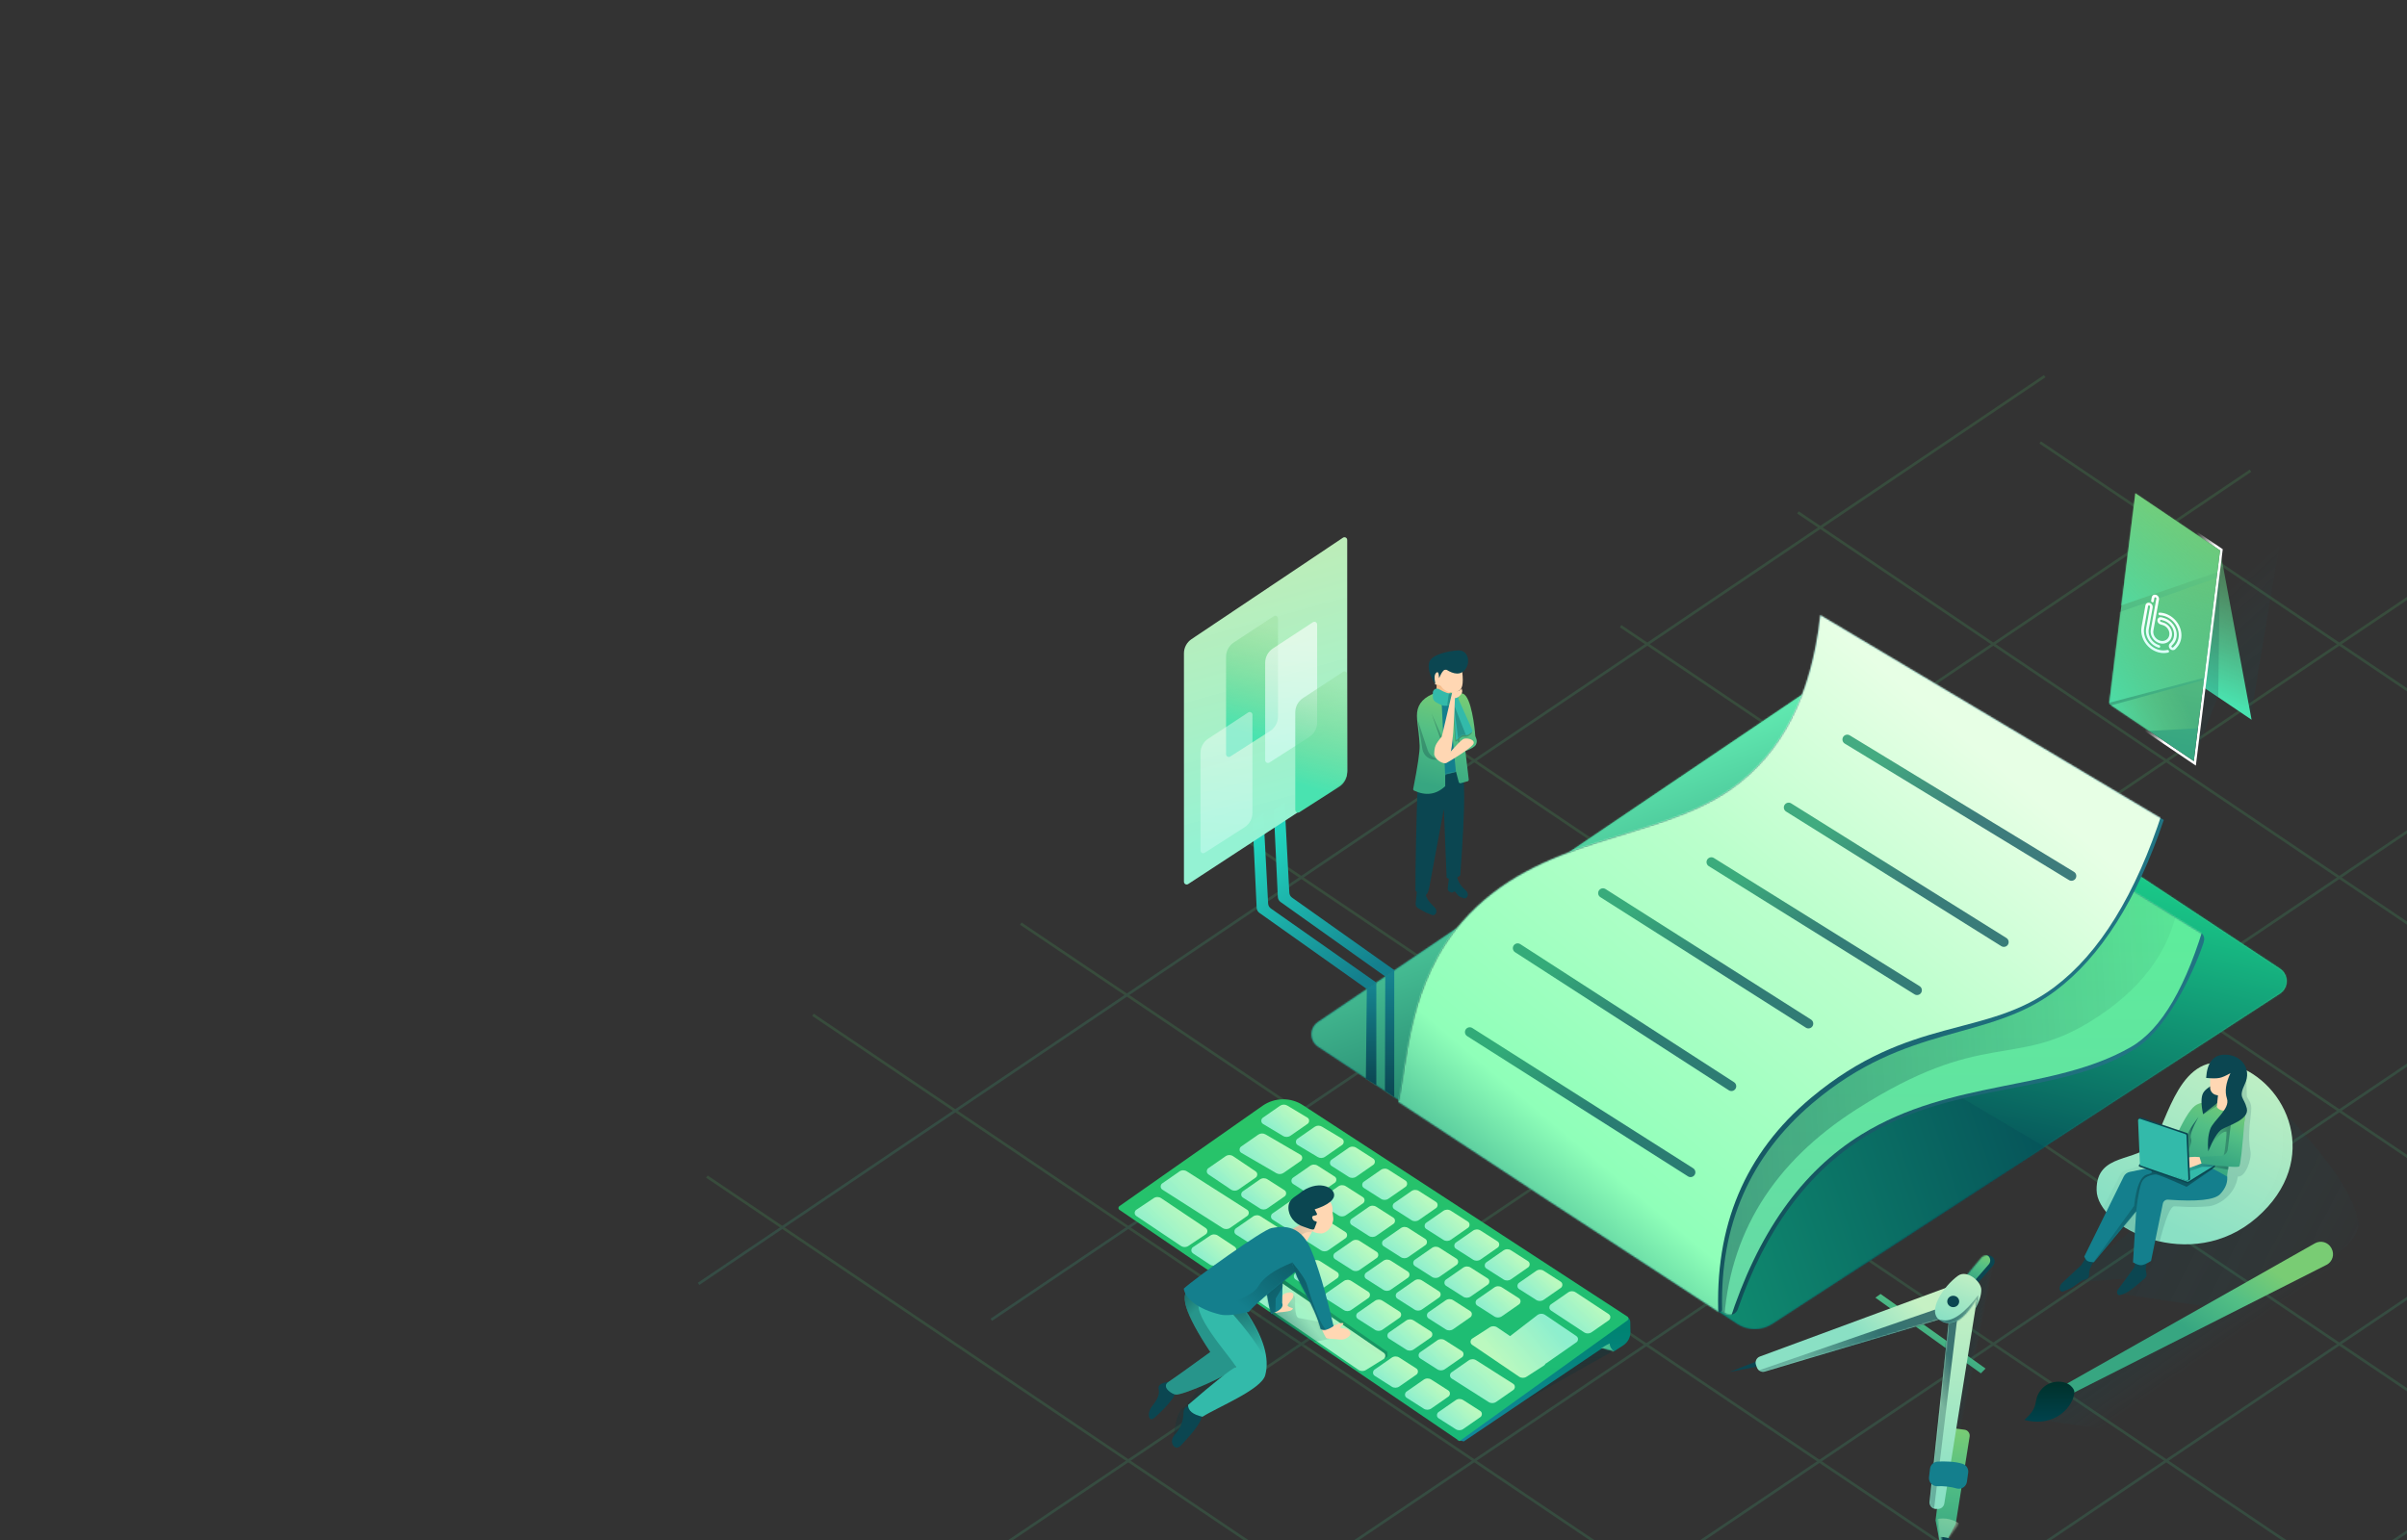 <?xml version="1.0" encoding="UTF-8"?> <svg xmlns="http://www.w3.org/2000/svg" xmlns:xlink="http://www.w3.org/1999/xlink" width="1600px" height="1024px" viewBox="0 0 1600 1024"><rect x="0" y="0" width="1600" height="1024" fill="#333333" stroke="none"/><!-- Generator: Sketch 53 (72520) - https://sketchapp.com --><title>Content Production</title><desc>Created with Sketch.</desc><defs><linearGradient x1="2.885%" y1="70.914%" x2="98.556%" y2="27.252%" id="linearGradient-1"><stop stop-color="#54BC4C" offset="0%"></stop><stop stop-color="#4BBB65" offset="26.671%"></stop><stop stop-color="#33BAAA" offset="100%"></stop></linearGradient><linearGradient x1="2.885%" y1="70.914%" x2="98.556%" y2="27.252%" id="linearGradient-2"><stop stop-color="#54BC4C" offset="0%"></stop><stop stop-color="#4BBB65" offset="26.671%"></stop><stop stop-color="#33BAAA" offset="100%"></stop></linearGradient><linearGradient x1="2.885%" y1="70.85%" x2="98.556%" y2="27.321%" id="linearGradient-3"><stop stop-color="#54BC4C" offset="0%"></stop><stop stop-color="#4BBB65" offset="26.671%"></stop><stop stop-color="#33BAAA" offset="100%"></stop></linearGradient><linearGradient x1="2.885%" y1="70.914%" x2="98.556%" y2="27.252%" id="linearGradient-4"><stop stop-color="#54BC4C" offset="0%"></stop><stop stop-color="#4BBB65" offset="26.671%"></stop><stop stop-color="#33BAAA" offset="100%"></stop></linearGradient><linearGradient x1="2.885%" y1="70.914%" x2="98.556%" y2="27.252%" id="linearGradient-5"><stop stop-color="#54BC4C" offset="0%"></stop><stop stop-color="#4BBB65" offset="26.671%"></stop><stop stop-color="#33BAAA" offset="100%"></stop></linearGradient><linearGradient x1="2.885%" y1="70.914%" x2="98.556%" y2="27.252%" id="linearGradient-6"><stop stop-color="#54BC4C" offset="0%"></stop><stop stop-color="#4BBB65" offset="26.671%"></stop><stop stop-color="#33BAAA" offset="100%"></stop></linearGradient><linearGradient x1="2.885%" y1="70.914%" x2="98.556%" y2="27.252%" id="linearGradient-7"><stop stop-color="#54BC4C" offset="0%"></stop><stop stop-color="#4BBB65" offset="26.671%"></stop><stop stop-color="#33BAAA" offset="100%"></stop></linearGradient><linearGradient x1="2.885%" y1="70.914%" x2="98.556%" y2="27.252%" id="linearGradient-8"><stop stop-color="#54BC4C" offset="0%"></stop><stop stop-color="#4BBB65" offset="26.671%"></stop><stop stop-color="#33BAAA" offset="100%"></stop></linearGradient><linearGradient x1="2.885%" y1="70.914%" x2="98.556%" y2="27.252%" id="linearGradient-9"><stop stop-color="#54BC4C" offset="0%"></stop><stop stop-color="#4BBB65" offset="26.671%"></stop><stop stop-color="#33BAAA" offset="100%"></stop></linearGradient><linearGradient x1="2.885%" y1="70.914%" x2="98.556%" y2="27.252%" id="linearGradient-10"><stop stop-color="#54BC4C" offset="0%"></stop><stop stop-color="#4BBB65" offset="26.671%"></stop><stop stop-color="#33BAAA" offset="100%"></stop></linearGradient><linearGradient x1="2.885%" y1="70.914%" x2="98.556%" y2="27.252%" id="linearGradient-11"><stop stop-color="#54BC4C" offset="0%"></stop><stop stop-color="#4BBB65" offset="26.671%"></stop><stop stop-color="#33BAAA" offset="100%"></stop></linearGradient><linearGradient x1="2.885%" y1="70.914%" x2="98.556%" y2="27.252%" id="linearGradient-12"><stop stop-color="#54BC4C" offset="0%"></stop><stop stop-color="#4BBB65" offset="26.671%"></stop><stop stop-color="#33BAAA" offset="100%"></stop></linearGradient><linearGradient x1="60.595%" y1="71.947%" x2="76.85%" y2="36.001%" id="linearGradient-13"><stop stop-color="#075B6A" offset="0%"></stop><stop stop-color="#3ED090" offset="100%"></stop></linearGradient><path d="M12.478,231.923 L343.382,8.114 C350.519,3.287 359.862,3.24 367.047,7.994 L651.926,196.5 C656.476,199.511 657.724,205.641 654.713,210.192 C653.967,211.32 652.996,212.283 651.863,213.021 L314.435,432.6 C307.331,437.223 298.161,437.19 291.092,432.515 L12.564,248.348 C8.012,245.339 6.762,239.209 9.772,234.657 C10.486,233.577 11.405,232.648 12.478,231.923 Z" id="path-14"></path><linearGradient x1="81.629%" y1="96.195%" x2="55.936%" y2="9.506%" id="linearGradient-16"><stop stop-color="#002D35" offset="0%"></stop><stop stop-color="#156D5E" offset="35.866%"></stop><stop stop-color="#6EFFBF" offset="100%"></stop></linearGradient><linearGradient x1="36.634%" y1="85.514%" x2="50%" y2="12.376%" id="linearGradient-17"><stop stop-color="#044955" offset="0%"></stop><stop stop-color="#23FF9E" offset="100%"></stop></linearGradient><linearGradient x1="88.91%" y1="41.182%" x2="-83.955%" y2="79.443%" id="linearGradient-18"><stop stop-color="#044955" offset="0%"></stop><stop stop-color="#23FF9E" offset="100%"></stop></linearGradient><linearGradient x1="41.173%" y1="37.683%" x2="64.256%" y2="85.228%" id="linearGradient-19"><stop stop-color="#1A7C89" stop-opacity="0" offset="0%"></stop><stop stop-color="#0B4651" stop-opacity="0.138" offset="100%"></stop></linearGradient><linearGradient x1="57.014%" y1="3.773%" x2="39.86%" y2="84.223%" id="linearGradient-20"><stop stop-color="#79CC74" stop-opacity="0.212" offset="0%"></stop><stop stop-color="#49E3B0" offset="100%"></stop></linearGradient><linearGradient x1="47.122%" y1="64.739%" x2="61.608%" y2="73.82%" id="linearGradient-21"><stop stop-color="#FFFFFF" stop-opacity="0" offset="0%"></stop><stop stop-color="#FFFFFF" offset="100%"></stop></linearGradient><polygon id="path-22" points="17.421 0 73.702 38.011 56.281 178.099 0 140.088"></polygon><linearGradient x1="56.547%" y1="0%" x2="50%" y2="93.586%" id="linearGradient-24"><stop stop-color="#79CC74" offset="0%"></stop><stop stop-color="#53BF85" offset="45.304%"></stop><stop stop-color="#37A681" offset="100%"></stop></linearGradient><polygon id="path-25" points="17.421 0 73.702 38.011 56.281 178.099 0 140.088"></polygon><linearGradient x1="76.683%" y1="42.112%" x2="11.428%" y2="55.84%" id="linearGradient-27"><stop stop-color="#79CC74" stop-opacity="0.212" offset="0%"></stop><stop stop-color="#49E3B0" offset="100%"></stop></linearGradient><linearGradient x1="76.683%" y1="35.15%" x2="11.428%" y2="60.994%" id="linearGradient-28"><stop stop-color="#79CC74" stop-opacity="0.212" offset="0%"></stop><stop stop-color="#49E3B0" offset="100%"></stop></linearGradient><linearGradient x1="76.683%" y1="24.571%" x2="11.428%" y2="68.826%" id="linearGradient-29"><stop stop-color="#79CC74" stop-opacity="0.212" offset="0%"></stop><stop stop-color="#49E3B0" offset="100%"></stop></linearGradient><linearGradient x1="53.225%" y1="14.483%" x2="46.756%" y2="100.016%" id="linearGradient-30"><stop stop-color="#FFFFFF" offset="0%"></stop><stop stop-color="#D9FFFA" offset="100%"></stop></linearGradient><linearGradient x1="64.652%" y1="0%" x2="50%" y2="93.586%" id="linearGradient-31"><stop stop-color="#79CC74" offset="0%"></stop><stop stop-color="#53BF85" offset="45.304%"></stop><stop stop-color="#37A681" offset="100%"></stop></linearGradient><path d="M18.49,0.129 C9.909,2.384 4.855,6.314 3.328,11.919 C1.781,17.597 4.014,23.72 4.576,36.121 C4.754,40.028 3.33,49.643 0.307,64.969 L0.307,64.969 C0.21,65.459 0.461,65.952 0.915,66.162 C8.775,69.792 15.667,68.803 21.591,63.194 L21.591,55.372 L28.784,53.625 L30.57,60.447 C30.721,61.025 31.313,61.372 31.892,61.22 C31.897,61.219 31.903,61.217 31.908,61.216 L36.442,59.954 C36.956,59.81 37.29,59.314 37.227,58.783 L34.992,39.844 C38.974,38.376 41.306,36.965 41.988,35.611 C43.448,32.714 41.63,30.623 41.582,29.879 C41.238,24.461 38.937,3.864 33.472,1.733 C29.828,0.313 24.834,-0.222 18.49,0.129 Z" id="path-32"></path><linearGradient x1="45.569%" y1="12.33%" x2="52.25%" y2="-10.371%" id="linearGradient-34"><stop stop-color="#063136" stop-opacity="0.271" offset="0%"></stop><stop stop-color="#0B4651" stop-opacity="0.726" offset="100%"></stop></linearGradient><linearGradient x1="43.519%" y1="12.33%" x2="53.291%" y2="-10.371%" id="linearGradient-35"><stop stop-color="#063136" stop-opacity="0.271" offset="0%"></stop><stop stop-color="#0B4651" stop-opacity="0.726" offset="100%"></stop></linearGradient><linearGradient x1="44.975%" y1="12.33%" x2="52.551%" y2="-10.371%" id="linearGradient-36"><stop stop-color="#063136" stop-opacity="0.271" offset="0%"></stop><stop stop-color="#0B4651" stop-opacity="0.726" offset="100%"></stop></linearGradient><linearGradient x1="50%" y1="0%" x2="50%" y2="100%" id="linearGradient-37"><stop stop-color="#F3B883" offset="0%"></stop><stop stop-color="#FFD7B3" offset="100%"></stop></linearGradient><path d="M4.307,0.518 C6.225,1.647 7.9,2.452 9.33,2.932 C10.525,3.333 11.774,3.408 13.078,3.157 L13.078,3.157 C14.925,2.802 16.711,4.011 17.066,5.859 C17.107,6.071 17.127,6.286 17.127,6.502 L17.127,7.588 C17.127,9.781 15.349,11.559 13.156,11.559 C11.402,11.559 9.647,11.559 7.893,11.559 C6.838,11.559 4.92,10.752 2.137,9.139 L2.137,9.139 C0.911,8.429 0.157,7.12 0.157,5.704 L0.157,2.89 C0.157,1.369 1.389,0.137 2.91,0.137 C3.401,0.137 3.884,0.268 4.307,0.518 Z" id="path-38"></path><linearGradient x1="43.091%" y1="12.33%" x2="53.508%" y2="-10.371%" id="linearGradient-40"><stop stop-color="#063136" stop-opacity="0.271" offset="0%"></stop><stop stop-color="#0B4651" stop-opacity="0.726" offset="100%"></stop></linearGradient><path d="M0.122,4.343 L1.742,27.116 C1.756,27.315 1.929,27.465 2.127,27.451 C2.206,27.445 2.281,27.414 2.34,27.361 L5.253,24.798 C5.714,24.392 6.308,24.168 6.922,24.168 L8.935,24.168 C9.469,24.168 9.991,23.998 10.423,23.683 L12.133,22.437 C12.684,22.035 12.879,21.303 12.601,20.681 L3.38,0.054 L0.122,4.343 Z" id="path-41"></path><linearGradient x1="46.596%" y1="12.33%" x2="51.728%" y2="-10.371%" id="linearGradient-43"><stop stop-color="#063136" stop-opacity="0.271" offset="0%"></stop><stop stop-color="#0B4651" stop-opacity="0.726" offset="100%"></stop></linearGradient><linearGradient x1="74.906%" y1="100%" x2="26.952%" y2="5.79%" id="linearGradient-44"><stop stop-color="#147F8D" offset="0%"></stop><stop stop-color="#22D3BD" offset="100%"></stop></linearGradient><linearGradient x1="74.265%" y1="100%" x2="27.546%" y2="5.79%" id="linearGradient-45"><stop stop-color="#147F8D" offset="0%"></stop><stop stop-color="#22D3BD" offset="100%"></stop></linearGradient><linearGradient x1="44.089%" y1="8.883%" x2="53.993%" y2="84.738%" id="linearGradient-46"><stop stop-color="#C9FFC6" stop-opacity="0.914" offset="0%"></stop><stop stop-color="#94F2D3" offset="100%"></stop></linearGradient><linearGradient x1="53.5%" y1="3.773%" x2="44.941%" y2="84.223%" id="linearGradient-47"><stop stop-color="#79CC74" stop-opacity="0.212" offset="0%"></stop><stop stop-color="#49E3B0" offset="100%"></stop></linearGradient><linearGradient x1="50.886%" y1="14.483%" x2="49.109%" y2="100.016%" id="linearGradient-48"><stop stop-color="#FFFFFF" offset="0%"></stop><stop stop-color="#D9FFFA" offset="100%"></stop></linearGradient><linearGradient x1="50%" y1="4.734%" x2="50%" y2="100%" id="linearGradient-49"><stop stop-color="#15838F" offset="0%"></stop><stop stop-color="#0B4651" offset="100%"></stop></linearGradient><linearGradient x1="50%" y1="4.734%" x2="50%" y2="100%" id="linearGradient-50"><stop stop-color="#15838F" offset="0%"></stop><stop stop-color="#0B4651" offset="100%"></stop></linearGradient><linearGradient x1="-22.752%" y1="68.981%" x2="87.575%" y2="53.066%" id="linearGradient-51"><stop stop-color="#063136" offset="0%"></stop><stop stop-color="#217483" offset="100%"></stop></linearGradient><path d="M136.853,349.422 C155.291,296.304 183.673,257.959 222,234.385 C281.903,197.54 350.754,207.575 400.789,176.407 C424.8,161.449 442.513,118.022 446.4,105.905 C447.2,103.411 446.933,101.413 445.6,99.91 L284.871,0.089 L0.117,269.702 L128.533,352.296 C131.134,353.969 134.599,353.216 136.272,350.615 C136.513,350.242 136.707,349.841 136.853,349.422 Z" id="path-52"></path><linearGradient x1="50%" y1="0%" x2="50%" y2="143.191%" id="linearGradient-54"><stop stop-color="#5BF498" offset="0%"></stop><stop stop-color="#6BCBAC" offset="100%"></stop></linearGradient><linearGradient x1="111.221%" y1="58.76%" x2="-42.594%" y2="65.737%" id="linearGradient-55"><stop stop-color="#063136" stop-opacity="0" offset="0%"></stop><stop stop-color="#0B4651" stop-opacity="0.726" offset="100%"></stop><stop stop-color="#0B4651" stop-opacity="0.726" offset="100%"></stop></linearGradient><linearGradient x1="-22.752%" y1="75.213%" x2="87.575%" y2="54.072%" id="linearGradient-56"><stop stop-color="#063136" offset="0%"></stop><stop stop-color="#217483" offset="100%"></stop></linearGradient><path d="M0,323.753 C5.963,296.784 6.871,244.709 42.245,204.143 C93.146,145.772 170.94,151.103 221.353,115.476 C254.961,91.725 274.677,53.233 280.5,-1.00503773e-16 L508.8,136.204 C490.944,189.281 466.939,227.162 436.783,249.847 C391.551,283.873 338.376,270.938 275.2,324.628 C233.828,359.788 213.832,405.529 215.212,461.852 L215.212,461.852 C215.234,462.736 214.535,463.469 213.652,463.491 C213.329,463.499 213.011,463.409 212.739,463.232 C133.591,411.674 62.678,365.181 0,323.753 Z" id="path-57"></path><linearGradient x1="68.873%" y1="17.17%" x2="11.405%" y2="80.206%" id="linearGradient-59"><stop stop-color="#E7FFE5" offset="0%"></stop><stop stop-color="#BBFFCC" offset="36.202%"></stop><stop stop-color="#8FFFB9" offset="83.667%"></stop><stop stop-color="#47BA94" offset="100%"></stop></linearGradient><linearGradient x1="0%" y1="32.018%" x2="49.289%" y2="68.02%" id="linearGradient-60"><stop stop-color="#0E8C5F" offset="0%"></stop><stop stop-color="#034D57" offset="100%"></stop></linearGradient><linearGradient x1="0%" y1="31.018%" x2="49.289%" y2="69.023%" id="linearGradient-61"><stop stop-color="#0E8C5F" offset="0%"></stop><stop stop-color="#034D57" offset="100%"></stop></linearGradient><linearGradient x1="0%" y1="31.168%" x2="49.289%" y2="68.872%" id="linearGradient-62"><stop stop-color="#0E8C5F" offset="0%"></stop><stop stop-color="#034D57" offset="100%"></stop></linearGradient><linearGradient x1="0%" y1="30.426%" x2="49.289%" y2="69.616%" id="linearGradient-63"><stop stop-color="#0E8C5F" offset="0%"></stop><stop stop-color="#034D57" offset="100%"></stop></linearGradient><linearGradient x1="0%" y1="29.757%" x2="49.289%" y2="70.286%" id="linearGradient-64"><stop stop-color="#0E8C5F" offset="0%"></stop><stop stop-color="#034D57" offset="100%"></stop></linearGradient><linearGradient x1="0%" y1="30.435%" x2="49.289%" y2="69.607%" id="linearGradient-65"><stop stop-color="#0E8C5F" offset="0%"></stop><stop stop-color="#034D57" offset="100%"></stop></linearGradient><linearGradient x1="43.81%" y1="42.936%" x2="43.81%" y2="-53.48%" id="linearGradient-66"><stop stop-color="#063136" stop-opacity="0.271" offset="0%"></stop><stop stop-color="#0B4651" stop-opacity="0.726" offset="100%"></stop></linearGradient><linearGradient x1="50%" y1="100%" x2="50%" y2="10.244%" id="linearGradient-67"><stop stop-color="#12879C" offset="0%"></stop><stop stop-color="#008372" offset="100%"></stop></linearGradient><path d="M-2.24397721e-13,3.401 L-2.11386464e-13,10.11 C-2.06109339e-13,13.737 1.872,17.108 4.952,19.024 L11.058,22.824 L18.902,20.62 L111.967,80.991 L116.5,80.035 L2.059,0.321 L2.059,0.321 C0.813,0.836 -2.25937592e-13,2.052 -2.23376873e-13,3.401 Z" id="path-68"></path><linearGradient x1="281.709%" y1="214.065%" x2="-205.832%" y2="-148.988%" id="linearGradient-70"><stop stop-color="#346F30" stop-opacity="0.265" offset="0%"></stop><stop stop-color="#7FEFAB" stop-opacity="0.588" offset="37.197%"></stop><stop stop-color="#61D892" stop-opacity="0.609" offset="73.857%"></stop><stop stop-color="#7DF8D0" offset="100%"></stop></linearGradient><linearGradient x1="50%" y1="0%" x2="50%" y2="141.743%" id="linearGradient-71"><stop stop-color="#2AC567" offset="0%"></stop><stop stop-color="#12B47F" offset="100%"></stop></linearGradient><linearGradient x1="23.004%" y1="29.581%" x2="82.39%" y2="71.952%" id="linearGradient-72"><stop stop-color="#C9FFC6" stop-opacity="0.914" offset="0%"></stop><stop stop-color="#94F2D3" stop-opacity="0.946" offset="100%"></stop></linearGradient><linearGradient x1="23.004%" y1="29.258%" x2="82.39%" y2="72.298%" id="linearGradient-73"><stop stop-color="#C9FFC6" stop-opacity="0.914" offset="0%"></stop><stop stop-color="#94F2D3" stop-opacity="0.946" offset="100%"></stop></linearGradient><linearGradient x1="23.004%" y1="31.217%" x2="82.39%" y2="70.193%" id="linearGradient-74"><stop stop-color="#C9FFC6" stop-opacity="0.914" offset="0%"></stop><stop stop-color="#94F2D3" stop-opacity="0.946" offset="100%"></stop></linearGradient><linearGradient x1="23.004%" y1="30.334%" x2="82.39%" y2="71.142%" id="linearGradient-75"><stop stop-color="#C9FFC6" stop-opacity="0.914" offset="0%"></stop><stop stop-color="#94F2D3" stop-opacity="0.946" offset="100%"></stop></linearGradient><linearGradient x1="23.004%" y1="30.138%" x2="82.39%" y2="71.353%" id="linearGradient-76"><stop stop-color="#C9FFC6" stop-opacity="0.914" offset="0%"></stop><stop stop-color="#94F2D3" stop-opacity="0.946" offset="100%"></stop></linearGradient><linearGradient x1="50%" y1="38.663%" x2="211.887%" y2="206.266%" id="linearGradient-77"><stop stop-color="#063136" stop-opacity="0.101" offset="0%"></stop><stop stop-color="#0B4651" stop-opacity="0.726" offset="100%"></stop></linearGradient><linearGradient x1="23.004%" y1="32.045%" x2="82.39%" y2="69.303%" id="linearGradient-78"><stop stop-color="#C9FFC6" stop-opacity="0.914" offset="0%"></stop><stop stop-color="#94F2D3" stop-opacity="0.946" offset="100%"></stop></linearGradient><linearGradient x1="23.004%" y1="35.234%" x2="82.39%" y2="65.874%" id="linearGradient-79"><stop stop-color="#C9FFC6" stop-opacity="0.914" offset="0%"></stop><stop stop-color="#94F2D3" stop-opacity="0.946" offset="100%"></stop></linearGradient><linearGradient x1="23.004%" y1="31.123%" x2="82.39%" y2="70.294%" id="linearGradient-80"><stop stop-color="#C9FFC6" stop-opacity="0.914" offset="0%"></stop><stop stop-color="#94F2D3" stop-opacity="0.946" offset="100%"></stop></linearGradient><linearGradient x1="23.004%" y1="30.009%" x2="82.39%" y2="71.492%" id="linearGradient-81"><stop stop-color="#C9FFC6" stop-opacity="0.914" offset="0%"></stop><stop stop-color="#94F2D3" stop-opacity="0.946" offset="100%"></stop></linearGradient><linearGradient x1="43.81%" y1="42.936%" x2="43.81%" y2="-53.48%" id="linearGradient-82"><stop stop-color="#063136" stop-opacity="0.271" offset="0%"></stop><stop stop-color="#0B4651" stop-opacity="0.726" offset="100%"></stop></linearGradient><linearGradient x1="23.004%" y1="31.671%" x2="82.39%" y2="69.705%" id="linearGradient-83"><stop stop-color="#C9FFC6" stop-opacity="0.914" offset="0%"></stop><stop stop-color="#94F2D3" stop-opacity="0.946" offset="100%"></stop></linearGradient><linearGradient x1="50%" y1="43.337%" x2="130.204%" y2="85.661%" id="linearGradient-84"><stop stop-color="#063136" stop-opacity="0.101" offset="0%"></stop><stop stop-color="#0B4651" stop-opacity="0.726" offset="100%"></stop></linearGradient><linearGradient x1="39.426%" y1="12.33%" x2="55.369%" y2="-10.371%" id="linearGradient-85"><stop stop-color="#063136" stop-opacity="0.271" offset="0%"></stop><stop stop-color="#0B4651" stop-opacity="0.726" offset="100%"></stop></linearGradient><polygon id="path-86" points="-2.84217094e-14 4.386 4.5 12.847 14.988 4.386 7.494 0.182"></polygon><linearGradient x1="0%" y1="56.653%" x2="145.368%" y2="31.833%" id="linearGradient-88"><stop stop-color="#063136" stop-opacity="0" offset="0%"></stop><stop stop-color="#0B4651" stop-opacity="0.302" offset="100%"></stop></linearGradient><path d="M14.301,9.842 C2.427,26.661 -2.053,40.765 0.862,52.152 C3.301,61.684 32.172,73.873 42.052,80.427 C48.53,79.076 51.769,76.513 51.769,72.737 C34.791,57.495 24.301,48.891 20.301,46.924 C23.855,40.451 53.801,9.342 44.062,2.295 C37.569,-2.403 27.649,0.112 14.301,9.842 Z" id="path-89"></path><linearGradient x1="39.607%" y1="88.159%" x2="63.529%" y2="-29.878%" id="linearGradient-91"><stop stop-color="#063136" stop-opacity="0" offset="0%"></stop><stop stop-color="#0B4651" stop-opacity="0.726" offset="100%"></stop></linearGradient><path d="M0.404,0.276 L0.404,15.846 C-0.772,18.564 1.617,21.047 7.57,23.295 C8.409,21.432 9.63,16.148 11.235,7.444 L0.404,0.276 Z" id="path-92"></path><linearGradient x1="39.109%" y1="100%" x2="139.46%" y2="-91.624%" id="linearGradient-94"><stop stop-color="#063136" stop-opacity="0.271" offset="0%"></stop><stop stop-color="#0B4651" stop-opacity="0.726" offset="100%"></stop></linearGradient><path d="M-1.42108547e-14,65.64 C3.849,68.329 6.716,69.001 8.6,67.656 C13.18,51.5 23.627,38.235 26.063,30 C43.126,43.897 53.272,52.964 56.5,57.202 C65.435,59.375 71.705,60.067 75.31,59.28 C90.727,55.912 99.003,48.796 99.98,42.444 C92.88,35.682 48.149,2.294 42.312,1.158 C36.476,0.022 23.853,-2.605 16.227,14.272 C11.142,25.524 5.733,42.646 -1.42108547e-14,65.64 Z" id="path-95"></path><linearGradient x1="38.004%" y1="100%" x2="148.533%" y2="-91.624%" id="linearGradient-97"><stop stop-color="#063136" stop-opacity="0.271" offset="0%"></stop><stop stop-color="#0B4651" stop-opacity="0.726" offset="100%"></stop></linearGradient><linearGradient x1="63.482%" y1="70.952%" x2="-39.383%" y2="-12.652%" id="linearGradient-98"><stop stop-color="#063136" stop-opacity="0" offset="0%"></stop><stop stop-color="#0B4651" stop-opacity="0.726" offset="100%"></stop></linearGradient><linearGradient x1="111.585%" y1="73.893%" x2="30.826%" y2="46.833%" id="linearGradient-99"><stop stop-color="#1A7C89" stop-opacity="0" offset="0%"></stop><stop stop-color="#0B4651" stop-opacity="0.138" offset="100%"></stop></linearGradient><linearGradient x1="88.23%" y1="6.894%" x2="50%" y2="87.576%" id="linearGradient-100"><stop stop-color="#C6F1C4" offset="0%"></stop><stop stop-color="#8AE0C4" offset="100%"></stop></linearGradient><path d="M91.352,1.806 C127.258,13.065 150.556,65.162 106.872,103.307 C63.188,141.453 0.626,110.319 0.341,85.027 C0.056,59.734 27.91,66.873 37.753,53.46 C47.596,40.047 55.445,-9.453 91.352,1.806 Z" id="path-101"></path><path d="M94.933,9.394 C95.773,13.978 94.267,18.302 90.415,22.366 C86.739,26.244 75.186,27.47 55.755,26.045 L55.755,26.045 C54.128,25.925 52.664,27.032 52.335,28.63 L44.475,66.827 C41.617,68.59 39.493,69.523 38.1,69.625 C36.708,69.728 34.838,69.089 32.489,67.709 L34.575,33.834 L6.479,67.709 C4.412,67.577 2.997,67.282 2.235,66.827 C1.472,66.371 0.758,65.394 0.092,63.895 L26.309,10.694 C27.097,9.094 28.58,7.948 30.327,7.589 L66.925,0.066 L81.095,1.039 L94.933,9.394 Z" id="path-103"></path><linearGradient x1="23.136%" y1="24.26%" x2="63.639%" y2="8.748%" id="linearGradient-105"><stop stop-color="#063136" stop-opacity="0.271" offset="0%"></stop><stop stop-color="#0B4651" stop-opacity="0.726" offset="100%"></stop></linearGradient><linearGradient x1="84.488%" y1="0%" x2="50%" y2="93.586%" id="linearGradient-106"><stop stop-color="#79CC74" offset="0%"></stop><stop stop-color="#53BF85" offset="45.304%"></stop><stop stop-color="#37A681" offset="100%"></stop></linearGradient><path d="M31.612,0.792 C40.979,0.792 47.101,3.476 47.101,9.794 C47.101,14.007 43.743,22.772 37.027,36.091 L34.995,49.663 C28.562,45.874 23.61,43.378 20.139,42.175 C16.668,40.972 11.881,40.092 5.777,39.535 L8.153,28.587 L0.172,25.227 C5.673,12.897 10.189,5.375 13.721,2.661 C18.825,-1.262 27.623,0.792 31.612,0.792 Z" id="path-107"></path><linearGradient x1="36.469%" y1="85.461%" x2="79.166%" y2="69.087%" id="linearGradient-109"><stop stop-color="#063136" stop-opacity="0" offset="0%"></stop><stop stop-color="#0B4651" stop-opacity="0.726" offset="100%"></stop><stop stop-color="#0B4651" stop-opacity="0.726" offset="100%"></stop></linearGradient><linearGradient x1="-56.233%" y1="80.013%" x2="278.993%" y2="66.155%" id="linearGradient-110"><stop stop-color="#063136" stop-opacity="0" offset="0%"></stop><stop stop-color="#0B4651" stop-opacity="0.726" offset="100%"></stop><stop stop-color="#0B4651" stop-opacity="0.726" offset="100%"></stop></linearGradient><linearGradient x1="21.464%" y1="52.174%" x2="133.637%" y2="47.53%" id="linearGradient-111"><stop stop-color="#063136" stop-opacity="0" offset="0%"></stop><stop stop-color="#0B4651" stop-opacity="0.726" offset="100%"></stop><stop stop-color="#0B4651" stop-opacity="0.726" offset="100%"></stop></linearGradient><linearGradient x1="15.196%" y1="85.461%" x2="125.023%" y2="69.087%" id="linearGradient-112"><stop stop-color="#063136" stop-opacity="0" offset="0%"></stop><stop stop-color="#0B4651" stop-opacity="0.726" offset="100%"></stop><stop stop-color="#0B4651" stop-opacity="0.726" offset="100%"></stop></linearGradient><path d="M50.421,10.423 L33.517,20.883 C33.333,20.997 33.106,21.022 32.901,20.951 L1.706,10.137 C1.329,10.006 1.13,9.595 1.26,9.218 C1.323,9.036 1.457,8.886 1.631,8.803 L19.078,0.475 C19.237,0.399 19.417,0.384 19.586,0.432 L50.238,9.114 C50.622,9.223 50.845,9.622 50.736,10.006 C50.687,10.179 50.575,10.328 50.421,10.423 Z" id="path-113"></path><linearGradient x1="-23.987%" y1="54.36%" x2="133.637%" y2="46.605%" id="linearGradient-115"><stop stop-color="#063136" stop-opacity="0" offset="0%"></stop><stop stop-color="#0B4651" stop-opacity="0.726" offset="100%"></stop><stop stop-color="#0B4651" stop-opacity="0.726" offset="100%"></stop></linearGradient><linearGradient x1="76.193%" y1="0%" x2="50%" y2="93.586%" id="linearGradient-116"><stop stop-color="#79CC74" offset="0%"></stop><stop stop-color="#53BF85" offset="45.304%"></stop><stop stop-color="#37A681" offset="100%"></stop></linearGradient><linearGradient x1="38.47%" y1="58.498%" x2="30.826%" y2="49.205%" id="linearGradient-117"><stop stop-color="#1A7C89" stop-opacity="0" offset="0%"></stop><stop stop-color="#0B4651" stop-opacity="0.138" offset="100%"></stop></linearGradient><linearGradient x1="52.683%" y1="19.378%" x2="47.317%" y2="14.835%" id="linearGradient-118"><stop stop-color="#1A7C89" stop-opacity="0" offset="0%"></stop><stop stop-color="#0B4651" stop-opacity="0.138" offset="100%"></stop></linearGradient><linearGradient x1="88.23%" y1="24.025%" x2="50%" y2="72.643%" id="linearGradient-119"><stop stop-color="#79CC74" offset="0%"></stop><stop stop-color="#53BF85" offset="45.304%"></stop><stop stop-color="#37A681" offset="100%"></stop></linearGradient><linearGradient x1="88.23%" y1="40.312%" x2="50%" y2="58.445%" id="linearGradient-120"><stop stop-color="#C6F1C4" offset="0%"></stop><stop stop-color="#8AE0C4" offset="100%"></stop></linearGradient><path d="M127.987,23.118 L7.704,59.081 C5.492,59.742 3.149,58.552 2.379,56.375 L1.75,54.598 C0.96,52.365 2.11,49.91 4.333,49.089 L137.226,6.24395997e-05 L127.987,23.118 Z" id="path-121"></path><linearGradient x1="23.136%" y1="44.36%" x2="63.639%" y2="40.961%" id="linearGradient-123"><stop stop-color="#063136" stop-opacity="0.271" offset="0%"></stop><stop stop-color="#0B4651" stop-opacity="0.726" offset="100%"></stop></linearGradient><linearGradient x1="52.978%" y1="0%" x2="50%" y2="93.586%" id="linearGradient-124"><stop stop-color="#79CC74" offset="0%"></stop><stop stop-color="#53BF85" offset="45.304%"></stop><stop stop-color="#37A681" offset="100%"></stop></linearGradient><path d="M11.904,0.301 L19.427,1.294 C21.601,1.581 23.131,3.577 22.844,5.751 C22.839,5.786 22.834,5.821 22.828,5.855 L13.582,63.915 C13.563,64.036 13.523,64.153 13.465,64.261 L5.477,78.975 C5.192,79.501 4.534,79.696 4.009,79.41 C3.724,79.256 3.523,78.981 3.462,78.663 L0.199,61.705 C0.177,61.593 0.174,61.478 0.188,61.365 L7.444,3.741 C7.718,1.566 9.705,0.024 11.88,0.298 C11.888,0.299 11.896,0.3 11.904,0.301 Z" id="path-125"></path><linearGradient x1="64.732%" y1="0%" x2="50%" y2="93.586%" id="linearGradient-127"><stop stop-color="#C6F1C4" offset="0%"></stop><stop stop-color="#8AE0C4" offset="100%"></stop></linearGradient><linearGradient x1="51.971%" y1="0%" x2="50%" y2="93.586%" id="linearGradient-128"><stop stop-color="#C6F1C4" offset="0%"></stop><stop stop-color="#8AE0C4" offset="100%"></stop></linearGradient><path d="M13.696,16.358 L0.51,140.228 C0.257,142.607 1.98,144.741 4.359,144.994 C4.511,145.011 4.664,145.019 4.818,145.019 L6.054,145.019 C8.183,145.019 9.996,143.472 10.332,141.37 L32.858,0.293 L13.696,16.358 Z" id="path-129"></path><linearGradient x1="43.6%" y1="34.103%" x2="53.727%" y2="11.853%" id="linearGradient-131"><stop stop-color="#063136" stop-opacity="0.271" offset="0%"></stop><stop stop-color="#0B4651" stop-opacity="0.726" offset="100%"></stop></linearGradient><path d="M0.239,16.581 L7.583,21.822 L18.926,8.765 C20.385,7.086 20.206,4.543 18.528,3.085 C18.357,2.937 18.174,2.803 17.981,2.686 L17.981,2.686 C15.641,1.26 12.61,1.762 10.854,3.866 L0.239,16.581 Z" id="path-132"></path><linearGradient x1="88.23%" y1="0.9%" x2="50%" y2="92.801%" id="linearGradient-134"><stop stop-color="#79CC74" offset="0%"></stop><stop stop-color="#53BF85" offset="45.304%"></stop><stop stop-color="#37A681" offset="100%"></stop></linearGradient><linearGradient x1="83.766%" y1="0%" x2="50%" y2="93.586%" id="linearGradient-135"><stop stop-color="#C6F1C4" offset="0%"></stop><stop stop-color="#8AE0C4" offset="100%"></stop></linearGradient><path d="M3.458,31.147 C11.059,36.12 19.251,31.329 28.032,16.774 L26.858,23.687 C29.654,18.62 31.016,14.286 30.943,10.685 C30.835,5.282 21.379,-2.754 15.495,1.485 C5.867,8.422 -5.589,25.227 3.458,31.147 Z" id="path-136"></path><linearGradient x1="72.368%" y1="-16.623%" x2="23.136%" y2="69.516%" id="linearGradient-138"><stop stop-color="#063136" stop-opacity="0.271" offset="0%"></stop><stop stop-color="#0B4651" stop-opacity="0.726" offset="100%"></stop></linearGradient><linearGradient x1="47.952%" y1="61.205%" x2="30.826%" y2="47.869%" id="linearGradient-139"><stop stop-color="#1A7C89" stop-opacity="0" offset="0%"></stop><stop stop-color="#0B4651" stop-opacity="0.138" offset="100%"></stop></linearGradient><linearGradient x1="88.23%" y1="33.564%" x2="50%" y2="64.327%" id="linearGradient-140"><stop stop-color="#79CC74" offset="0%"></stop><stop stop-color="#53BF85" offset="45.304%"></stop><stop stop-color="#37A681" offset="100%"></stop></linearGradient><linearGradient x1="50%" y1="100%" x2="50%" y2="6.582%" id="linearGradient-141"><stop stop-color="#004552" offset="0%"></stop><stop stop-color="#00312B" offset="100%"></stop></linearGradient></defs><g id="Content-Production" stroke="none" stroke-width="1" fill="none" fill-rule="evenodd"><g id="Hero" opacity="0.183" stroke-linecap="square" stroke-width="1.8"><g id="Floor"><g id="Group-21" transform="translate(470, 294)"><path d="M0.636,488.859 L1029.594,1182.9" id="Line-3-Copy-40" stroke="url(#linearGradient-1)"></path><path d="M71.139,381.277 L1259.594,1182.9" id="Line-3-Copy-45" stroke="url(#linearGradient-2)"></path><path d="M209.299,320.648 L1489.594,1182.9" id="Line-3-Copy-50" stroke="url(#linearGradient-3)"></path><path d="M354.434,262.087 L1719.594,1182.9" id="Line-3-Copy-55" stroke="url(#linearGradient-4)"></path><path d="M485.717,195.502 L1949.594,1182.9" id="Line-3-Copy-60" stroke="url(#linearGradient-5)"></path><path d="M608.021,122.861 L2179.594,1182.9" id="Line-3-Copy-65" stroke="url(#linearGradient-6)"></path><path d="M725.895,47.23 L2409.594,1182.9" id="Line-3-Copy-70" stroke="url(#linearGradient-7)"></path><path d="M886.898,0.692 L2639.594,1182.9" id="Line-3-Copy-75" stroke="url(#linearGradient-8)"></path></g><g id="Group-21-Copy-2" transform="translate(1555, 738.5) scale(-1, 1) translate(-1555, -738.5) "><path d="M0,0 L2189.594,1476.9" id="Line-3-Copy-27" stroke="url(#linearGradient-9)"></path><path d="M230,0 L2419.594,1476.9" id="Line-3-Copy-32" stroke="url(#linearGradient-9)"></path><path d="M460,0 L2649.594,1476.9" id="Line-3-Copy-37" stroke="url(#linearGradient-9)"></path><path d="M690,0 L2879.594,1476.9" id="Line-3-Copy-42" stroke="url(#linearGradient-9)"></path><path d="M1459.906,364.171 L3109.594,1476.9" id="Line-3-Copy-47" stroke="url(#linearGradient-10)"></path><path d="M1614.798,313.51 L2450.309,877.07" id="Line-3-Copy-52" stroke="url(#linearGradient-11)"></path><path d="M1751.568,250.626 L2644.914,853.195" id="Line-3-Copy-57" stroke="url(#linearGradient-12)"></path></g></g></g><g id="Illustration" transform="translate(741, 328)"><g id="Group-147" transform="translate(122.628, 119.638)"><mask id="mask-15" fill="white"><use xlink:href="#path-14"></use></mask><use id="Path-253" fill="url(#linearGradient-13)" xlink:href="#path-14"></use><polygon id="Path-330" fill="url(#linearGradient-16)" mask="url(#mask-15)" points="355.15 -15.532 353.564 270.399 133.056 430.261 -18.054 237.679"></polygon><polygon id="Path-331" fill="url(#linearGradient-17)" mask="url(#mask-15)" points="355.175 1.42108547e-14 353.705 405.283 538.607 321.581 699.956 201.558 372.909 -19.867"></polygon><polygon id="Path-4" fill="url(#linearGradient-18)" mask="url(#mask-15)" points="147.51 374.092 344.943 225.892 615.372 385.899 330.217 537.31"></polygon></g><g id="Group-138" transform="translate(661, 0)"><polygon id="Path-264" fill="url(#linearGradient-19)" points="93.747 150.594 116.603 14.098 45.945 14.098 47.858 111.747 29.845 142.747 56.372 176.575 74.624 129.146"></polygon><polygon id="Rectangle-Copy-75" fill="url(#linearGradient-20)" points="17.486 0 73.767 38.011 94.697 150.594 38.417 112.582"></polygon><polygon id="Rectangle-Copy-76" fill="#0B4651" opacity="0.2" points="17.486 0 73.767 38.011 72.51 135.609 38.417 112.582"></polygon><g id="Rectangle-7"><mask id="mask-23" fill="white"><use xlink:href="#path-22"></use></mask><path stroke="url(#linearGradient-21)" stroke-width="1.71" d="M16.745,-1.489 L74.615,37.596 L56.957,179.588 L-0.913,140.503 L16.745,-1.489 Z"></path><mask id="mask-26" fill="white"><use xlink:href="#path-25"></use></mask><use id="Rectangle" fill="url(#linearGradient-24)" xlink:href="#path-25"></use><polygon id="Path-251" fill="url(#linearGradient-27)" mask="url(#mask-26)" points="-18.232 146.368 70.907 121.955 70.907 155.517 13.674 158.777"></polygon><polygon id="Path-251-Copy" fill="url(#linearGradient-28)" mask="url(#mask-26)" points="-62.102 103.318 124.462 37.612 124.462 106.507 -15.383 143.352"></polygon><polygon id="Path-251-Copy-2" fill="url(#linearGradient-29)" mask="url(#mask-26)" points="-72.357 75.394 46.149 -41.602 95.147 44.432 -15.383 82.633"></polygon></g><path d="M41.407,98.931 C42.826,97.36 43.49,95.207 43.254,92.946 C43.017,90.684 41.9,88.501 40.148,86.876 C38.988,85.8 37.601,85.018 36.128,84.607 L34.586,84.176 C34.409,84.127 34.227,84.148 34.082,84.235 C33.861,84.37 33.758,84.635 33.822,84.908 C33.886,85.182 34.103,85.41 34.374,85.487 L35.919,85.92 C39.809,87.01 42.463,90.973 41.846,94.773 C41.228,98.573 37.575,100.771 33.684,99.682 C29.793,98.593 27.139,94.63 27.755,90.83 L27.765,90.763 L30.856,71.69 L30.867,71.623 L31.112,70.114 C31.142,69.941 31.098,69.754 30.991,69.596 C30.885,69.439 30.726,69.322 30.548,69.272 C30.371,69.223 30.189,69.244 30.043,69.332 C29.897,69.418 29.799,69.565 29.773,69.739 L29.411,71.973 C29.361,72.277 29.149,72.512 28.855,72.588 C28.56,72.665 28.228,72.572 27.983,72.345 C27.738,72.117 27.617,71.789 27.666,71.485 L28.028,69.251 C28.131,68.628 28.482,68.101 29.006,67.787 C29.53,67.47 30.184,67.393 30.824,67.572 C31.464,67.751 32.037,68.172 32.417,68.741 C32.8,69.309 32.959,69.98 32.859,70.606 L32.614,72.115 L32.603,72.182 L29.513,91.252 L29.502,91.319 C29.162,93.415 30.149,95.666 32.002,97.022 C33.854,98.379 36.208,98.573 37.965,97.515 C39.722,96.456 40.537,94.354 40.028,92.188 C39.52,90.022 37.789,88.219 35.643,87.62 L34.098,87.188 C33.122,86.915 32.334,86.094 32.104,85.108 C31.874,84.122 32.245,83.165 33.046,82.685 C33.568,82.368 34.221,82.29 34.86,82.468 L36.405,82.9 C38.186,83.399 39.861,84.347 41.262,85.65 C43.377,87.613 44.724,90.249 45.008,92.979 C45.292,95.709 44.489,98.308 42.775,100.204 L41.799,101.295 C41.584,101.56 41.635,101.973 41.916,102.237 C42.196,102.5 42.607,102.52 42.851,102.283 L43.829,101.199 C45.772,99.048 46.682,96.098 46.357,93.002 C46.033,89.905 44.501,86.915 42.1,84.69 C39.706,82.462 36.636,81.183 33.57,81.137 C33.104,81.094 32.708,80.698 32.664,80.231 C32.62,79.764 32.943,79.387 33.402,79.369 C36.93,79.421 40.464,80.89 43.223,83.45 C48.972,88.781 49.865,97.285 45.219,102.445 L45.216,102.464 L44.233,103.553 C43.374,104.458 41.862,104.414 40.83,103.454 C39.798,102.494 39.624,100.971 40.438,100.024 L41.42,98.935 L41.407,98.931 Z M34.21,102.091 C34.134,102.561 33.681,102.833 33.2,102.699 C31.425,102.2 29.755,101.255 28.358,99.957 C25.504,97.315 24.096,93.505 24.668,89.967 L27.006,75.539 C27.036,75.366 26.992,75.179 26.885,75.022 C26.724,74.779 26.444,74.64 26.176,74.671 C25.908,74.703 25.705,74.897 25.663,75.164 L23.325,89.591 C23.003,91.557 23.215,93.636 23.939,95.623 C26.24,101.871 32.96,105.672 38.952,104.114 C39.246,104.037 39.578,104.13 39.823,104.356 C40.068,104.583 40.188,104.91 40.14,105.214 C40.091,105.517 39.88,105.752 39.586,105.829 C32.691,107.618 24.959,103.245 22.308,96.057 C21.464,93.769 21.213,91.371 21.581,89.103 L23.919,74.676 C24.021,74.052 24.373,73.525 24.897,73.212 C25.42,72.894 26.075,72.817 26.715,72.996 C27.355,73.175 27.928,73.596 28.307,74.166 C28.69,74.733 28.85,75.404 28.75,76.03 L26.412,90.454 C25.933,93.382 27.094,96.538 29.456,98.726 C30.616,99.802 32.002,100.584 33.476,100.995 C33.957,101.13 34.286,101.62 34.21,102.091 Z" id="Shape" fill="url(#linearGradient-30)" fill-rule="nonzero" transform="translate(34.805, 86.853) rotate(1) translate(-34.805, -86.853) "></path></g><g id="Group-126" transform="translate(198.092, 104.106)"><path d="M24.192,150.656 L23.242,158.529 C23.116,159.577 23.706,160.58 24.684,160.978 L25.419,161.277 C25.981,161.506 26.625,161.389 27.071,160.978 L27.071,160.978 C27.444,160.634 28.025,160.658 28.368,161.031 C28.385,161.049 28.401,161.068 28.416,161.087 L30.075,163.206 C30.432,163.662 30.904,164.014 31.443,164.226 L33.644,165.092 C34.736,165.521 35.968,164.985 36.398,163.894 C36.412,163.857 36.425,163.82 36.438,163.783 L36.458,163.721 C36.864,162.492 36.503,161.14 35.539,160.278 C33.705,158.64 32.36,157.169 31.503,155.865 C30.413,154.206 29.568,151.991 28.968,149.219 L24.192,150.656 Z" id="Path-313" fill="#0B4651"></path><path d="M2.857,159.694 L1.942,168.653 C1.81,169.943 2.459,171.189 3.592,171.82 L8.633,174.631 L12.709,176.273 C13.788,176.707 15.015,176.185 15.449,175.106 C15.466,175.065 15.481,175.023 15.495,174.98 L15.551,174.814 C15.942,173.629 15.621,172.325 14.724,171.458 C12.603,169.407 11.095,167.701 10.2,166.34 C9.109,164.682 8.264,162.466 7.665,159.694 L2.857,159.694 Z" id="Path-313" fill="#0B4651"></path><path d="M3.328,85.56 C2.313,117.1 1.805,141.913 1.805,159.999 C6.656,165.43 9.725,164.684 11.013,157.76 L20.685,105.812 L22.533,151.527 C24.568,152.573 26.123,152.922 27.199,152.572 C28.275,152.222 29.739,151.348 31.59,149.949 C33.33,125.766 34.2,108.47 34.2,98.062 C34.2,87.653 33.33,76.044 31.59,63.233 L3.328,85.56 Z" id="Path-239" fill="#0B4651"></path><g id="Group-158" transform="translate(0, 27.452)"><mask id="mask-33" fill="white"><use xlink:href="#path-32"></use></mask><use id="Path-236" fill="url(#linearGradient-31)" xlink:href="#path-32"></use><polygon id="Path-309" fill="url(#linearGradient-34)" mask="url(#mask-33)" points="18.222 31.473 19.252 30.222 12.485 14.812"></polygon><path d="M9.827,39.045 L3.269,19.185 L6.385,38.443 C7.143,43.124 11.552,46.305 16.233,45.547 C16.246,45.545 16.259,45.543 16.272,45.541 L16.272,45.541 L13.591,43.855 C11.816,42.738 10.484,41.037 9.827,39.045 Z" id="Path-310" fill="url(#linearGradient-35)" mask="url(#mask-33)"></path><path d="M29.794,32.718 L28.903,33.502 C28.844,33.554 28.769,33.586 28.69,33.591 C28.491,33.605 28.318,33.456 28.304,33.257 L26.685,10.484 L29.942,6.195 L39.163,26.821 C39.441,27.443 39.246,28.176 38.695,28.578 L36.986,29.824 C36.553,30.139 36.032,30.309 35.497,30.309 L33.485,30.309 C32.87,30.309 32.277,30.533 31.815,30.939 L31.089,31.578 C30.693,32.39 30.847,33.643 31.552,35.337 C30.627,34.322 30.041,33.449 29.794,32.718 L29.794,32.718 Z" id="Path" fill="url(#linearGradient-36)" mask="url(#mask-33)"></path><polygon id="Path-308" fill="#147F8D" mask="url(#mask-33)" points="21.573 56.059 19.252 8.46 23.984 4.834 28.717 53.802"></polygon></g><g id="Group-127" transform="translate(10.314, 0)"><path d="M14.612,27.428 L14.612,32.103 C13.511,35.956 11.432,37.264 8.375,36.027 C6.625,35.319 4.689,32.47 4.5,29.876 C4.473,29.499 4.435,28.776 5.61,28.562 C5.445,27.363 5.445,25.073 5.61,21.689 L14.612,27.428 Z" id="Path-235" fill="url(#linearGradient-37)"></path><g id="Group-160" transform="translate(2.889, 25.646)"><mask id="mask-39" fill="white"><use xlink:href="#path-38"></use></mask><use id="Rectangle" fill="#33BAAA" xlink:href="#path-38"></use><polygon id="Path-314" fill="url(#linearGradient-40)" mask="url(#mask-39)" points="9.33 13.862 11.235 0.494 16.455 1.079 10.787 14.543"></polygon></g><path d="M22.12,11.252 C23.614,20.631 23.079,25.909 20.514,27.086 C18.938,27.81 19.085,28.578 16.371,28.578 C14.025,28.578 10.178,26.747 8.938,24.732 C7.697,22.717 5.227,23.54 4.446,22.835 L2.641,14.603 L22.12,11.252 Z" id="Path-235-Copy" fill="#FFD7B3"></path><path d="M4.615,22.848 L4.615,21.912 C3.887,18.577 4.107,16.355 5.277,15.246 C6.447,14.138 7.079,15.32 7.171,18.793 C9.154,14.256 10.833,12.42 12.209,13.284 C16.7,16.107 21.707,17.317 24.969,12.491 C28.23,7.665 26.201,0.107 19.977,0.361 C13.799,0.614 2.266,3.105 0.699,8.06 C-0.498,11.841 0.808,16.771 4.615,22.848 Z" id="Path-234" fill="#0B4651"></path><g id="Group-159" transform="translate(16.609, 32.509)"><mask id="mask-42" fill="white"><use xlink:href="#path-41"></use></mask><use id="Path-311" fill="#33BAAA" xlink:href="#path-41"></use><polygon id="Path-312" fill="url(#linearGradient-43)" mask="url(#mask-42)" points="3.423 27.6 0.279 3.403 8.891 25.375"></polygon></g></g><path d="M19.3,57.695 L26.231,28.257 C29.926,27.737 32.029,26.872 32.539,25.663 C32.539,26.423 33.672,27.724 31.88,29.876 C30.685,31.311 29.403,32.053 28.034,32.103 C27.233,56.358 25.898,69.368 24.027,71.132 C22.157,72.897 18.895,72.479 14.242,69.879 C14.256,67.13 14.575,65.028 15.199,63.574 C15.823,62.12 17.19,60.16 19.3,57.695 Z" id="Path-237" fill="#FFD7B3"></path><path d="M33.524,59.34 C32.202,60.087 29.297,63.019 24.809,68.136 C24.05,70.721 20.543,71.29 14.289,69.843 C15.605,73.792 20.601,76.135 22.394,75.219 C24.187,74.303 39.638,65.07 40.474,62.251 C41.309,59.433 35.507,58.219 33.524,59.34 Z" id="Path-238" fill="#FFD7B3"></path></g><path d="M167.539,329.621 L96.153,278.993 C95.066,278.222 94.394,276.993 94.332,275.661 L91.622,217.703 L98.797,213.079 L101.965,272.772 C102.036,274.1 102.712,275.322 103.801,276.087 L173.875,325.323 L167.539,329.621 Z" id="Path-326" fill="url(#linearGradient-44)"></path><path d="M179.853,321.324 L110.229,271.769 C109.145,270.997 108.476,269.771 108.414,268.442 L105.704,210.479 L112.879,205.854 L116.048,265.558 C116.118,266.88 116.789,268.097 117.869,268.863 L186.144,317.256 L179.853,321.324 Z" id="Path-326" fill="url(#linearGradient-45)"></path><g id="Group-169" transform="translate(46, 28.7)"><path d="M2.793,231.152 L103.375,165.348 C106.594,163.242 108.533,159.655 108.533,155.808 L108.533,2.317 C108.533,1.32 107.725,0.512 106.728,0.512 C106.371,0.512 106.021,0.618 105.724,0.817 L5.054,68.272 C1.896,70.389 -1.97838668e-15,73.94 3.55271368e-15,77.743 L-4.4408921e-16,229.641 C-3.22007358e-16,230.638 0.808,231.446 1.805,231.446 C2.156,231.446 2.499,231.344 2.793,231.152 Z" id="Path-327" fill="url(#linearGradient-46)"></path><path d="M30.778,146.356 L57.281,129.383 C60.554,127.287 62.533,123.669 62.533,119.783 L62.533,54.541 C62.533,53.545 61.725,52.736 60.728,52.736 C60.377,52.736 60.033,52.839 59.738,53.032 L33.148,70.473 C29.935,72.58 28,76.164 28,80.006 L28,144.836 C28,145.832 28.808,146.641 29.805,146.641 C30.15,146.641 30.488,146.542 30.778,146.356 Z" id="Path-327-Copy" fill="url(#linearGradient-47)"></path><path d="M56.778,150.356 L83.281,133.383 C86.554,131.287 88.533,127.669 88.533,123.783 L88.533,58.541 C88.533,57.545 87.725,56.736 86.728,56.736 C86.377,56.736 86.033,56.839 85.738,57.032 L59.148,74.473 C55.935,76.58 54,80.164 54,84.006 L54,148.836 C54,149.832 54.808,150.641 55.805,150.641 C56.15,150.641 56.488,150.542 56.778,150.356 Z" id="Path-327-Copy-2" fill="url(#linearGradient-48)" fill-rule="nonzero" opacity="0.6"></path><path d="M76.778,183.356 L103.281,166.383 C106.554,164.287 108.533,160.669 108.533,156.783 L108.533,91.541 C108.533,90.545 107.725,89.736 106.728,89.736 C106.377,89.736 106.033,89.839 105.738,90.032 L79.148,107.473 C75.935,109.58 74,113.164 74,117.006 L74,181.836 C74,182.832 74.808,183.641 75.805,183.641 C76.15,183.641 76.488,183.542 76.778,183.356 Z" id="Path-327-Copy-3" fill="url(#linearGradient-47)"></path><path d="M13.778,210.356 L40.281,193.383 C43.554,191.287 45.533,187.669 45.533,183.783 L45.533,118.541 C45.533,117.545 44.725,116.736 43.728,116.736 C43.377,116.736 43.033,116.839 42.738,117.032 L16.148,134.473 C12.935,136.58 11,140.164 11,144.006 L11,208.836 C11,209.832 11.808,210.641 12.805,210.641 C13.15,210.641 13.488,210.542 13.778,210.356 Z" id="Path-327-Copy-4" fill="url(#linearGradient-48)" fill-rule="nonzero" opacity="0.4"></path></g><polygon id="Path-332" fill="url(#linearGradient-49)" points="167.567 329.42 173.879 325.323 173.879 393.53 166.928 389.315"></polygon><polygon id="Path-332" fill="url(#linearGradient-50)" points="179.833 321.334 185.794 317.223 185.794 401.477 179.604 397.261"></polygon><g id="Group-2" transform="translate(188.519, 81)"><g id="Group-179" transform="translate(88.8, 112.096)"><mask id="mask-53" fill="white"><use xlink:href="#path-52"></use></mask><use id="Path-360" fill="url(#linearGradient-51)" xlink:href="#path-52"></use><path d="M131.2,357.734 C149.93,299.261 179.262,257.743 219.197,233.18 C279.1,196.335 346.258,204.697 397.986,175.202 C418.529,163.489 435.356,134.583 448.467,88.483 L452.639,71.993 L286.462,0.521 L-2.686,268.497 L131.2,357.734 Z" id="Path-360" fill="url(#linearGradient-54)" mask="url(#mask-53)"></path><path d="M127.546,359.606 C130.77,299.675 160.253,251.928 215.997,216.366 C299.613,163.021 320.408,189.267 370.786,158.388 C404.371,137.801 423.977,111.854 429.602,80.547 L259.262,-16.293 L-29.886,251.683 L127.546,359.606 Z" id="Path-360" fill="url(#linearGradient-55)" mask="url(#mask-53)"></path></g><g id="Group-180"><mask id="mask-58" fill="white"><use xlink:href="#path-57"></use></mask><use id="Path-361" fill="url(#linearGradient-56)" xlink:href="#path-57"></use><path d="M-15.94,332.771 C-37.671,312.434 -31.925,269.602 1.3,204.274 C51.136,106.284 145.109,140.634 195.522,105.007 C229.131,81.255 255.398,33.442 274.326,-38.433 L508,130.599 C490.144,185.812 466.139,224.76 435.983,247.444 C390.751,281.471 340.118,265.92 274.326,320.988 C230.464,357.7 209.955,406.338 212.8,466.902 L-15.94,332.771 Z" id="Path-361" fill="url(#linearGradient-59)" mask="url(#mask-58)"></path><g id="Group-181" opacity="0.733" mask="url(#mask-58)" fill-rule="nonzero" stroke-linecap="round" stroke-width="6.4"><g transform="translate(47.2, 82.471)" id="Path-362"><path d="M251.2,0.226 L400.254,90.989" stroke="url(#linearGradient-60)"></path><path d="M212.243,45.441 L355.299,134.943" stroke="url(#linearGradient-61)"></path><path d="M160.857,81.756 L297.6,166.968" stroke="url(#linearGradient-62)"></path><path d="M88.817,102.389 L225.4,189.162" stroke="url(#linearGradient-63)"></path><path d="M32.11,138.997 L174.2,230.798" stroke="url(#linearGradient-64)"></path><path d="M0.268,194.795 L147.044,288.024" stroke="url(#linearGradient-65)"></path></g></g></g></g><g id="Group-4" transform="translate(172.068, 516.949) scale(-1, 1) rotate(1) translate(-172.068, -516.949) translate(2.068, 396.949)"><g id="keyboard" transform="translate(0, -0)"><polygon id="Path-290" fill="url(#linearGradient-66)" points="11.051 175.771 74.857 210.32 14.848 169.443"></polygon><g id="Path-291" transform="translate(0, 153.5)"><mask id="mask-69" fill="white"><use xlink:href="#path-68"></use></mask><use id="Mask" fill="url(#linearGradient-67)" xlink:href="#path-68"></use><path d="M11.048,22.824 C12.979,21.355 13.944,19.611 13.944,17.593 C14.872,17.93 16.765,18.938 19.623,20.62 L11.989,23.646 L11.048,22.824 Z" fill="url(#linearGradient-70)" mask="url(#mask-69)"></path></g><path d="M1.814,153.445 L215.059,9.098 C223.179,3.602 233.825,3.597 241.949,9.086 L338.201,74.117 C338.887,74.58 339.067,75.513 338.604,76.199 C338.502,76.35 338.374,76.48 338.226,76.585 L114.865,234.281 L1.8,155.92 C1.119,155.448 0.95,154.513 1.422,153.833 C1.527,153.68 1.66,153.549 1.814,153.445 Z" id="Path-288" fill="url(#linearGradient-71)"></path><g id="Group-6" transform="translate(13, 8)"><path d="M1.298,143.889 L22.715,128.68 C24.215,127.615 26.212,127.571 27.758,128.567 L39.401,136.072 C40.562,136.82 40.896,138.367 40.148,139.528 C39.975,139.795 39.754,140.027 39.494,140.212 L18.077,155.42 C16.577,156.485 14.58,156.53 13.033,155.533 L1.391,148.029 C0.23,147.281 -0.104,145.733 0.644,144.573 C0.816,144.305 1.038,144.073 1.298,143.889 Z" id="Rectangle" fill="url(#linearGradient-72)" transform="translate(20.396, 142.05) rotate(1) translate(-20.396, -142.05) "></path><path d="M234.244,44.846 L248.825,34.269 C250.328,33.179 252.346,33.124 253.906,34.129 L265.554,41.638 C266.714,42.386 267.049,43.933 266.301,45.093 C266.133,45.354 265.918,45.581 265.667,45.763 L251.086,56.339 C249.583,57.429 247.566,57.485 246.005,56.479 L234.357,48.971 C233.197,48.223 232.862,46.676 233.61,45.515 C233.778,45.255 233.993,45.028 234.244,44.846 Z" id="Rectangle-Copy-10" fill="url(#linearGradient-73)" transform="translate(249.956, 45.304) rotate(1) translate(-249.956, -45.304) "></path><path d="M240.516,70.47 L279.618,43.567 C281.114,42.538 283.081,42.508 284.607,43.492 L296.24,50.99 C297.401,51.738 297.735,53.286 296.987,54.446 C296.808,54.724 296.575,54.964 296.303,55.151 L257.2,82.055 C255.705,83.084 253.737,83.113 252.212,82.13 L240.578,74.631 C239.418,73.883 239.083,72.336 239.831,71.175 C240.011,70.897 240.243,70.658 240.516,70.47 Z" id="Rectangle-Copy-15" fill="url(#linearGradient-74)" transform="translate(268.409, 62.811) rotate(1) translate(-268.409, -62.811) "></path><path d="M65.616,189.119 L89.622,172.649 C91.117,171.623 93.082,171.595 94.606,172.577 L106.238,180.075 C107.399,180.823 107.733,182.37 106.985,183.531 C106.805,183.81 106.572,184.05 106.298,184.238 L82.292,200.708 C80.796,201.734 78.832,201.762 77.308,200.78 L65.675,193.282 C64.515,192.534 64.181,190.986 64.929,189.826 C65.108,189.547 65.342,189.307 65.616,189.119 Z" id="Rectangle-Copy-16" fill="url(#linearGradient-75)" transform="translate(85.957, 186.678) rotate(1) translate(-85.957, -186.678) "></path><path d="M87.761,206.669 L98.816,199.054 C100.312,198.023 102.28,197.993 103.807,198.977 L115.44,206.476 C116.601,207.224 116.935,208.771 116.187,209.932 C116.008,210.209 115.776,210.449 115.504,210.636 L104.45,218.251 C102.954,219.282 100.985,219.312 99.459,218.328 L87.825,210.829 C86.664,210.081 86.33,208.534 87.078,207.373 C87.257,207.096 87.489,206.856 87.761,206.669 Z" id="Rectangle-Copy-17" fill="url(#linearGradient-76)" transform="translate(101.633, 208.652) rotate(1) translate(-101.633, -208.652) "></path><path d="M108.761,192.669 L119.816,185.054 C121.312,184.023 123.28,183.993 124.807,184.977 L136.44,192.476 C137.601,193.224 137.935,194.771 137.187,195.932 C137.008,196.209 136.776,196.449 136.504,196.636 L125.45,204.251 C123.954,205.282 121.985,205.312 120.459,204.328 L108.825,196.829 C107.664,196.081 107.33,194.534 108.078,193.373 C108.257,193.096 108.489,192.856 108.761,192.669 Z" id="Rectangle-Copy-18" fill="url(#linearGradient-76)" transform="translate(122.633, 194.652) rotate(1) translate(-122.633, -194.652) "></path><path d="M99.261,166.669 L110.316,159.054 C111.812,158.023 113.78,157.993 115.307,158.977 L126.94,166.476 C128.101,167.224 128.435,168.771 127.687,169.932 C127.508,170.209 127.276,170.449 127.004,170.636 L115.95,178.251 C114.454,179.282 112.485,179.312 110.959,178.328 L99.325,170.829 C98.164,170.081 97.83,168.534 98.578,167.373 C98.757,167.096 98.989,166.856 99.261,166.669 Z" id="Rectangle-Copy-21" fill="url(#linearGradient-76)" transform="translate(113.133, 168.652) rotate(1) translate(-113.133, -168.652) "></path><path d="M93.261,140.169 L104.316,132.554 C105.812,131.523 107.78,131.493 109.307,132.477 L120.94,139.976 C122.101,140.724 122.435,142.271 121.687,143.432 C121.508,143.709 121.276,143.949 121.004,144.136 L109.95,151.751 C108.454,152.782 106.485,152.812 104.959,151.828 L93.325,144.329 C92.164,143.581 91.83,142.034 92.578,140.873 C92.757,140.596 92.989,140.356 93.261,140.169 Z" id="Rectangle-Copy-32" fill="url(#linearGradient-76)" transform="translate(107.133, 142.152) rotate(1) translate(-107.133, -142.152) "></path><path d="M60.761,132.169 L71.816,124.554 C73.312,123.523 75.28,123.493 76.807,124.477 L88.44,131.976 C89.601,132.724 89.935,134.271 89.187,135.432 C89.008,135.709 88.776,135.949 88.504,136.136 L77.45,143.751 C75.954,144.782 73.985,144.812 72.459,143.828 L60.825,136.329 C59.664,135.581 59.33,134.034 60.078,132.873 C60.257,132.596 60.489,132.356 60.761,132.169 Z" id="Rectangle-Copy-40" fill="url(#linearGradient-76)" transform="translate(74.633, 134.152) rotate(1) translate(-74.633, -134.152) "></path><path d="M32.761,121.669 L43.816,114.054 C45.312,113.023 47.28,112.993 48.807,113.977 L60.44,121.476 C61.601,122.224 61.935,123.771 61.187,124.932 C61.008,125.209 60.776,125.449 60.504,125.636 L49.45,133.251 C47.954,134.282 45.985,134.312 44.459,133.328 L32.825,125.829 C31.664,125.081 31.33,123.534 32.078,122.373 C32.257,122.096 32.489,121.856 32.761,121.669 Z" id="Rectangle-Copy-48" fill="url(#linearGradient-76)" transform="translate(46.633, 123.652) rotate(1) translate(-46.633, -123.652) "></path><path d="M119.761,153.169 L130.816,145.554 C132.312,144.523 134.28,144.493 135.807,145.477 L147.44,152.976 C148.601,153.724 148.935,155.271 148.187,156.432 C148.008,156.709 147.776,156.949 147.504,157.136 L136.45,164.751 C134.954,165.782 132.985,165.812 131.459,164.828 L119.825,157.329 C118.664,156.581 118.33,155.034 119.078,153.873 C119.257,153.596 119.489,153.356 119.761,153.169 Z" id="Rectangle-Copy-22" fill="url(#linearGradient-76)" transform="translate(133.633, 155.152) rotate(1) translate(-133.633, -155.152) "></path><path d="M113.761,126.669 L124.816,119.054 C126.312,118.023 128.28,117.993 129.807,118.977 L141.44,126.476 C142.601,127.224 142.935,128.771 142.187,129.932 C142.008,130.209 141.776,130.449 141.504,130.636 L130.45,138.251 C128.954,139.282 126.985,139.312 125.459,138.328 L113.825,130.829 C112.664,130.081 112.33,128.534 113.078,127.373 C113.257,127.096 113.489,126.856 113.761,126.669 Z" id="Rectangle-Copy-33" fill="url(#linearGradient-76)" transform="translate(127.633, 128.652) rotate(1) translate(-127.633, -128.652) "></path><path d="M81.261,118.669 L92.316,111.054 C93.812,110.023 95.78,109.993 97.307,110.977 L108.94,118.476 C110.101,119.224 110.435,120.771 109.687,121.932 C109.508,122.209 109.276,122.449 109.004,122.636 L97.95,130.251 C96.454,131.282 94.485,131.312 92.959,130.328 L81.325,122.829 C80.164,122.081 79.83,120.534 80.578,119.373 C80.757,119.096 80.989,118.856 81.261,118.669 Z" id="Rectangle-Copy-41" fill="url(#linearGradient-76)" transform="translate(95.133, 120.652) rotate(1) translate(-95.133, -120.652) "></path><path d="M54.261,107.669 L65.316,100.054 C66.812,99.023 68.78,98.993 70.307,99.977 L81.94,107.476 C83.101,108.224 83.435,109.771 82.687,110.932 C82.508,111.209 82.276,111.449 82.004,111.636 L70.95,119.251 C69.454,120.282 67.485,120.312 65.959,119.328 L54.325,111.829 C53.164,111.081 52.83,109.534 53.578,108.373 C53.757,108.096 53.989,107.856 54.261,107.669 Z" id="Rectangle-Copy-49" fill="url(#linearGradient-76)" transform="translate(68.133, 109.652) rotate(1) translate(-68.133, -109.652) "></path><path d="M140.261,139.669 L151.316,132.054 C152.812,131.023 154.78,130.993 156.307,131.977 L167.94,139.476 C169.101,140.224 169.435,141.771 168.687,142.932 C168.508,143.209 168.276,143.449 168.004,143.636 L156.95,151.251 C155.454,152.282 153.485,152.312 151.959,151.328 L140.325,143.829 C139.164,143.081 138.83,141.534 139.578,140.373 C139.757,140.096 139.989,139.856 140.261,139.669 Z" id="Rectangle-Copy-23" fill="url(#linearGradient-76)" transform="translate(154.133, 141.652) rotate(1) translate(-154.133, -141.652) "></path><path d="M134.261,113.169 L145.316,105.554 C146.812,104.523 148.78,104.493 150.307,105.477 L161.94,112.976 C163.101,113.724 163.435,115.271 162.687,116.432 C162.508,116.709 162.276,116.949 162.004,117.136 L150.95,124.751 C149.454,125.782 147.485,125.812 145.959,124.828 L134.325,117.329 C133.164,116.581 132.83,115.034 133.578,113.873 C133.757,113.596 133.989,113.356 134.261,113.169 Z" id="Rectangle-Copy-34" fill="url(#linearGradient-76)" transform="translate(148.133, 115.152) rotate(1) translate(-148.133, -115.152) "></path><path d="M101.761,105.169 L112.816,97.554 C114.312,96.523 116.28,96.493 117.807,97.477 L129.44,104.976 C130.601,105.724 130.935,107.271 130.187,108.432 C130.008,108.709 129.776,108.949 129.504,109.136 L118.45,116.751 C116.954,117.782 114.985,117.812 113.459,116.828 L101.825,109.329 C100.664,108.581 100.33,107.034 101.078,105.873 C101.257,105.596 101.489,105.356 101.761,105.169 Z" id="Rectangle-Copy-42" fill="url(#linearGradient-76)" transform="translate(115.633, 107.152) rotate(1) translate(-115.633, -107.152) "></path><path d="M74.261,94.169 L85.316,86.554 C86.812,85.523 88.78,85.493 90.307,86.477 L101.94,93.976 C103.101,94.724 103.435,96.271 102.687,97.432 C102.508,97.709 102.276,97.949 102.004,98.136 L90.95,105.751 C89.454,106.782 87.485,106.812 85.959,105.828 L74.325,98.329 C73.164,97.581 72.83,96.034 73.578,94.873 C73.757,94.596 73.989,94.356 74.261,94.169 Z" id="Rectangle-Copy-50" fill="url(#linearGradient-76)" transform="translate(88.133, 96.152) rotate(1) translate(-88.133, -96.152) "></path><path d="M160.761,126.169 L171.816,118.554 C173.312,117.523 175.28,117.493 176.807,118.477 L188.44,125.976 C189.601,126.724 189.935,128.271 189.187,129.432 C189.008,129.709 188.776,129.949 188.504,130.136 L177.45,137.751 C175.954,138.782 173.985,138.812 172.459,137.828 L160.825,130.329 C159.664,129.581 159.33,128.034 160.078,126.873 C160.257,126.596 160.489,126.356 160.761,126.169 Z" id="Rectangle-Copy-24" fill="url(#linearGradient-76)" transform="translate(174.633, 128.152) rotate(1) translate(-174.633, -128.152) "></path><path d="M154.761,99.669 L165.816,92.054 C167.312,91.023 169.28,90.993 170.807,91.977 L182.44,99.476 C183.601,100.224 183.935,101.771 183.187,102.932 C183.008,103.209 182.776,103.449 182.504,103.636 L171.45,111.251 C169.954,112.282 167.985,112.312 166.459,111.328 L154.825,103.829 C153.664,103.081 153.33,101.534 154.078,100.373 C154.257,100.096 154.489,99.856 154.761,99.669 Z" id="Rectangle-Copy-35" fill="url(#linearGradient-76)" transform="translate(168.633, 101.652) rotate(1) translate(-168.633, -101.652) "></path><path d="M122.261,91.669 L133.316,84.054 C134.812,83.023 136.78,82.993 138.307,83.977 L149.94,91.476 C151.101,92.224 151.435,93.771 150.687,94.932 C150.508,95.209 150.276,95.449 150.004,95.636 L138.95,103.251 C137.454,104.282 135.485,104.312 133.959,103.328 L122.325,95.829 C121.164,95.081 120.83,93.534 121.578,92.373 C121.757,92.096 121.989,91.856 122.261,91.669 Z" id="Rectangle-Copy-43" fill="url(#linearGradient-76)" transform="translate(136.133, 93.652) rotate(1) translate(-136.133, -93.652) "></path><path d="M93.761,80.669 L104.816,73.054 C106.312,72.023 108.28,71.993 109.807,72.977 L121.44,80.476 C122.601,81.224 122.935,82.771 122.187,83.932 C122.008,84.209 121.776,84.449 121.504,84.636 L110.45,92.251 C108.954,93.282 106.985,93.312 105.459,92.328 L93.825,84.829 C92.664,84.081 92.33,82.534 93.078,81.373 C93.257,81.096 93.489,80.856 93.761,80.669 Z" id="Rectangle-Copy-51" fill="url(#linearGradient-76)" transform="translate(107.633, 82.652) rotate(1) translate(-107.633, -82.652) "></path><path d="M181.261,112.669 L192.316,105.054 C193.812,104.023 195.78,103.993 197.307,104.977 L208.94,112.476 C210.101,113.224 210.435,114.771 209.687,115.932 C209.508,116.209 209.276,116.449 209.004,116.636 L197.95,124.251 C196.454,125.282 194.485,125.312 192.959,124.328 L181.325,116.829 C180.164,116.081 179.83,114.534 180.578,113.373 C180.757,113.096 180.989,112.856 181.261,112.669 Z" id="Rectangle-Copy-27" fill="url(#linearGradient-76)" transform="translate(195.133, 114.652) rotate(1) translate(-195.133, -114.652) "></path><path d="M175.261,86.169 L186.316,78.554 C187.812,77.523 189.78,77.493 191.307,78.477 L202.94,85.976 C204.101,86.724 204.435,88.271 203.687,89.432 C203.508,89.709 203.276,89.949 203.004,90.136 L191.95,97.751 C190.454,98.782 188.485,98.812 186.959,97.828 L175.325,90.329 C174.164,89.581 173.83,88.034 174.578,86.873 C174.757,86.596 174.989,86.356 175.261,86.169 Z" id="Rectangle-Copy-36" fill="url(#linearGradient-76)" transform="translate(189.133, 88.152) rotate(1) translate(-189.133, -88.152) "></path><path d="M143.261,77.169 L154.316,69.554 C155.812,68.523 157.78,68.493 159.307,69.477 L170.94,76.976 C172.101,77.724 172.435,79.271 171.687,80.432 C171.508,80.709 171.276,80.949 171.004,81.136 L159.95,88.751 C158.454,89.782 156.485,89.812 154.959,88.828 L143.325,81.329 C142.164,80.581 141.83,79.034 142.578,77.873 C142.757,77.596 142.989,77.356 143.261,77.169 Z" id="Rectangle-Copy-44" fill="url(#linearGradient-76)" transform="translate(157.133, 79.152) rotate(1) translate(-157.133, -79.152) "></path><path d="M197.766,158.182 L239.191,178.682 C264.892,194.807 278.71,203.59 280.648,205.03 C282.585,206.471 286.509,212.81 292.42,224.048 C290.931,211.131 288.73,203.6 285.816,201.454 C281.444,198.234 272.007,184.432 269.5,179.877 C267.829,176.84 262.829,167.577 254.5,152.088 L225.054,137.231 L197.766,158.182 Z" id="Path-293" fill="url(#linearGradient-77)"></path><path d="M114.761,67.169 L125.816,59.554 C127.312,58.523 129.28,58.493 130.807,59.477 L142.44,66.976 C143.601,67.724 143.935,69.271 143.187,70.432 C143.008,70.709 142.776,70.949 142.504,71.136 L131.45,78.751 C129.954,79.782 127.985,79.812 126.459,78.828 L114.825,71.329 C113.664,70.581 113.33,69.034 114.078,67.873 C114.257,67.596 114.489,67.356 114.761,67.169 Z" id="Rectangle-Copy-52" fill="url(#linearGradient-76)" transform="translate(128.633, 69.152) rotate(1) translate(-128.633, -69.152) "></path><path d="M201.761,99.169 L212.816,91.554 C214.312,90.523 216.28,90.493 217.807,91.477 L229.44,98.976 C230.601,99.724 230.935,101.271 230.187,102.432 C230.008,102.709 229.776,102.949 229.504,103.136 L218.45,110.751 C216.954,111.782 214.985,111.812 213.459,110.828 L201.825,103.329 C200.664,102.581 200.33,101.034 201.078,99.873 C201.257,99.596 201.489,99.356 201.761,99.169 Z" id="Rectangle-Copy-28" fill="url(#linearGradient-76)" transform="translate(215.633, 101.152) rotate(1) translate(-215.633, -101.152) "></path><path d="M195.761,72.669 L206.816,65.054 C208.312,64.023 210.28,63.993 211.807,64.977 L223.44,72.476 C224.601,73.224 224.935,74.771 224.187,75.932 C224.008,76.209 223.776,76.449 223.504,76.636 L212.45,84.251 C210.954,85.282 208.985,85.312 207.459,84.328 L195.825,76.829 C194.664,76.081 194.33,74.534 195.078,73.373 C195.257,73.096 195.489,72.856 195.761,72.669 Z" id="Rectangle-Copy-37" fill="url(#linearGradient-76)" transform="translate(209.633, 74.652) rotate(1) translate(-209.633, -74.652) "></path><path d="M163.261,63.169 L174.316,55.554 C175.812,54.523 177.78,54.493 179.307,55.477 L190.94,62.976 C192.101,63.724 192.435,65.271 191.687,66.432 C191.508,66.709 191.276,66.949 191.004,67.136 L179.95,74.751 C178.454,75.782 176.485,75.812 174.959,74.828 L163.325,67.329 C162.164,66.581 161.83,65.034 162.578,63.873 C162.757,63.596 162.989,63.356 163.261,63.169 Z" id="Rectangle-Copy-45" fill="url(#linearGradient-76)" transform="translate(177.133, 65.152) rotate(1) translate(-177.133, -65.152) "></path><path d="M134.761,52.669 L145.816,45.054 C147.312,44.023 149.28,43.993 150.807,44.977 L162.44,52.476 C163.601,53.224 163.935,54.771 163.187,55.932 C163.008,56.209 162.776,56.449 162.504,56.636 L151.45,64.251 C149.954,65.282 147.985,65.312 146.459,64.328 L134.825,56.829 C133.664,56.081 133.33,54.534 134.078,53.373 C134.257,53.096 134.489,52.856 134.761,52.669 Z" id="Rectangle-Copy-53" fill="url(#linearGradient-76)" transform="translate(148.633, 54.652) rotate(1) translate(-148.633, -54.652) "></path><path d="M220.261,82.169 L231.316,74.554 C232.812,73.523 234.78,73.493 236.307,74.477 L247.94,81.976 C249.101,82.724 249.435,84.271 248.687,85.432 C248.508,85.709 248.276,85.949 248.004,86.136 L236.95,93.751 C235.454,94.782 233.485,94.812 231.959,93.828 L220.325,86.329 C219.164,85.581 218.83,84.034 219.578,82.873 C219.757,82.596 219.989,82.356 220.261,82.169 Z" id="Rectangle-Copy-29" fill="url(#linearGradient-76)" transform="translate(234.133, 84.152) rotate(1) translate(-234.133, -84.152) "></path><path d="M204.339,34.346 L227.057,20.047 C228.537,19.116 230.422,19.126 231.892,20.073 L243.491,27.55 C244.652,28.298 244.986,29.845 244.238,31.006 C244.04,31.313 243.778,31.573 243.468,31.767 L220.751,46.066 C219.271,46.997 217.386,46.987 215.916,46.04 L204.317,38.563 C203.156,37.815 202.822,36.268 203.57,35.107 C203.768,34.801 204.03,34.541 204.339,34.346 Z" id="Rectangle-Copy-38" fill="url(#linearGradient-78)" transform="translate(223.904, 33.057) rotate(1) translate(-223.904, -33.057) "></path><path d="M215.296,57.651 L226.351,50.036 C227.846,49.005 229.815,48.975 231.341,49.959 L242.975,57.458 C244.136,58.206 244.47,59.753 243.722,60.914 C243.543,61.191 243.311,61.431 243.039,61.618 L231.984,69.234 C230.489,70.264 228.52,70.294 226.993,69.31 L215.36,61.811 C214.199,61.063 213.865,59.516 214.613,58.356 C214.792,58.078 215.024,57.839 215.296,57.651 Z" id="Rectangle-Copy-38" fill="url(#linearGradient-76)" transform="translate(229.167, 59.635) rotate(1) translate(-229.167, -59.635) "></path><path d="M181.761,49.169 L192.816,41.554 C194.312,40.523 196.28,40.493 197.807,41.477 L209.44,48.976 C210.601,49.724 210.935,51.271 210.187,52.432 C210.008,52.709 209.776,52.949 209.504,53.136 L198.45,60.751 C196.954,61.782 194.985,61.812 193.459,60.828 L181.825,53.329 C180.664,52.581 180.33,51.034 181.078,49.873 C181.257,49.596 181.489,49.356 181.761,49.169 Z" id="Rectangle-Copy-46" fill="url(#linearGradient-76)" transform="translate(195.633, 51.152) rotate(1) translate(-195.633, -51.152) "></path><path d="M155.948,37.669 L167.003,30.054 C168.498,29.023 170.467,28.993 171.994,29.977 L183.627,37.476 C184.788,38.224 185.122,39.771 184.374,40.932 C184.195,41.209 183.963,41.449 183.691,41.636 L172.636,49.251 C171.141,50.282 169.172,50.312 167.646,49.328 L156.012,41.829 C154.851,41.081 154.517,39.534 155.265,38.373 C155.444,38.096 155.676,37.856 155.948,37.669 Z" id="Rectangle-Copy-54" fill="url(#linearGradient-76)" transform="translate(169.82, 39.652) rotate(1) translate(-169.82, -39.652) "></path><path d="M72.139,151.797 C72.345,151.902 72.544,152.023 72.735,152.161 L92.458,166.418 C93.577,167.226 93.829,168.789 93.02,169.908 C92.84,170.157 92.616,170.37 92.36,170.538 L71.364,184.235 C69.737,185.297 67.612,185.194 66.094,183.98 L48.3,169.747 L39.646,175.403 C38.135,176.391 36.181,176.38 34.681,175.375 L23.185,167.678 C22.037,166.91 21.73,165.357 22.498,164.21 C22.685,163.93 22.926,163.692 23.208,163.508 L54.738,142.9 C56.249,141.913 58.204,141.924 59.703,142.928 L71.2,150.625 C71.642,150.922 71.96,151.335 72.139,151.797 Z" id="Combined-Shape" fill="url(#linearGradient-79)" transform="translate(57.784, 163.567) rotate(178) translate(-57.784, -163.567) "></path><path d="M199.248,9.654 L212.264,1.232 C213.75,0.271 215.66,0.27 217.147,1.228 L228.758,8.712 C229.918,9.46 230.253,11.007 229.505,12.168 C229.312,12.466 229.059,12.72 228.761,12.913 L215.745,21.334 C214.26,22.295 212.35,22.297 210.863,21.338 L199.252,13.854 C198.091,13.106 197.757,11.559 198.505,10.398 C198.697,10.1 198.95,9.846 199.248,9.654 Z" id="Rectangle-Copy-55" fill="url(#linearGradient-80)" transform="translate(214.005, 11.283) rotate(1) translate(-214.005, -11.283) "></path><path d="M176.496,24.053 L189.512,15.632 C190.997,14.671 192.908,14.669 194.395,15.627 L206.006,23.112 C207.166,23.86 207.501,25.407 206.752,26.567 C206.56,26.865 206.307,27.119 206.009,27.312 L192.993,35.733 C191.508,36.694 189.597,36.696 188.111,35.737 L176.5,28.253 C175.339,27.505 175.005,25.958 175.753,24.798 C175.945,24.499 176.198,24.246 176.496,24.053 Z" id="Rectangle-Copy-55" fill="url(#linearGradient-80)" transform="translate(191.253, 25.682) rotate(1) translate(-191.253, -25.682) "></path><path d="M129.761,177.669 L140.816,170.054 C142.312,169.023 144.28,168.993 145.807,169.977 L157.44,177.476 C158.601,178.224 158.935,179.771 158.187,180.932 C158.008,181.209 157.776,181.449 157.504,181.636 L146.45,189.251 C144.954,190.282 142.985,190.312 141.459,189.328 L129.825,181.829 C128.664,181.081 128.33,179.534 129.078,178.373 C129.257,178.096 129.489,177.856 129.761,177.669 Z" id="Rectangle-Copy-19" fill="url(#linearGradient-76)" transform="translate(143.633, 179.652) rotate(1) translate(-143.633, -179.652) "></path><path d="M249.082,94.41 L260.137,86.794 C261.632,85.764 263.601,85.734 265.128,86.718 L276.761,94.216 C277.922,94.965 278.256,96.512 277.508,97.672 C277.329,97.95 277.097,98.189 276.825,98.377 L265.77,105.992 C264.275,107.022 262.306,107.053 260.78,106.069 L249.146,98.57 C247.985,97.822 247.651,96.274 248.399,95.114 C248.578,94.836 248.81,94.597 249.082,94.41 Z" id="Rectangle-Copy-25" fill="url(#linearGradient-76)"></path><path d="M268.072,81.688 L297.336,61.307 C298.833,60.265 300.812,60.229 302.345,61.218 L313.982,68.719 C315.143,69.467 315.477,71.014 314.729,72.174 C314.553,72.448 314.324,72.685 314.057,72.871 L284.793,93.252 C283.295,94.295 281.317,94.33 279.783,93.341 L268.146,85.84 C266.985,85.092 266.651,83.545 267.399,82.385 C267.576,82.111 267.804,81.874 268.072,81.688 Z" id="Rectangle-Copy-26" fill="url(#linearGradient-81)"></path><polygon id="Path-292" fill="url(#linearGradient-82)" points="150.5 170.462 148.746 169.146 148.746 166.12 221.5 113.61 229.5 119.113"></polygon><path d="M150.62,165.184 L219.534,119.756 C221.023,118.774 222.95,118.765 224.449,119.73 L236.067,127.219 C237.228,127.967 237.562,129.515 236.814,130.675 C236.626,130.967 236.379,131.217 236.089,131.408 L167.174,176.837 C165.686,177.818 163.758,177.828 162.259,176.862 L150.641,169.373 C149.481,168.625 149.146,167.078 149.894,165.917 C150.082,165.625 150.33,165.376 150.62,165.184 Z" id="Rectangle-Copy-20" fill="url(#linearGradient-83)" transform="translate(193.354, 148.296) rotate(-2) translate(-193.354, -148.296) "></path></g><path d="M200.5,164.899 L210.766,166.691 L239.856,147.044 L225.883,134.5 C223.628,134.684 222.5,135.784 222.5,137.802 C222.5,140.828 223.121,150.191 220.178,150.596 C218.216,150.865 209.515,152.718 194.076,156.153 L200.5,164.899 Z" id="Path-289" fill="url(#linearGradient-84)"></path></g><g id="man-1" transform="translate(252.039, 149.052) rotate(-2) translate(-252.039, -149.052) translate(184.539, 60.802)"><path d="M105.42,148.53 C109.288,147.991 111.222,149.537 111.222,153.167 C111.222,158.613 112.979,163.376 116.979,167.994 C120.979,172.611 116.5,179.234 112.52,174.702 C108.54,170.17 98.761,159.898 98.761,154.013 C100.936,150.09 103.156,148.262 105.42,148.53 Z" id="Path-259" fill="#0B4651"></path><path d="M122.356,132.183 C127.59,133.439 129.735,135.317 128.793,137.818 C127.379,141.57 129.205,145.524 131.946,150.063 C134.687,154.603 132.8,161.23 129.048,156.943 C127.525,155.203 125.535,152.799 123.422,149.985 C120.328,145.865 117.247,141.058 117.247,137.75 C119.297,134.039 121,132.183 122.356,132.183 Z" id="Path-259-Copy" fill="#0B4651" transform="translate(125.247, 145.255) rotate(-6) translate(-125.247, -145.255) "></path><path d="M106.597,66.5 C111.597,70.36 112.931,75.808 110.597,82.846 C108.264,89.883 102.764,99.7 94.097,112.297 C109.119,123.627 118.286,130.426 121.597,132.692 C126.564,136.093 118.879,140.99 116.341,140.99 C111.078,140.99 81.597,127.656 77.151,122.428 C74.782,112.489 78.879,97.605 89.443,77.778 L106.597,66.5 Z" id="Path-258" fill="#33BAAA"></path><path d="M106.597,66.5 C111.597,70.36 112.931,75.808 110.597,82.846 C108.264,89.883 102.764,99.7 94.097,112.297 C109.119,123.627 118.286,130.426 121.597,132.692 C126.564,136.093 118.879,140.99 116.341,140.99 C111.078,140.99 81.597,127.656 77.151,122.428 C74.782,112.489 78.879,97.605 89.443,77.778 L106.597,66.5 Z" id="Path-258-Copy" fill="url(#linearGradient-85)"></path><path d="M27.5,30.81 C32.602,26.981 36.5,26.075 36.5,20 C36.5,13.925 31.351,9 25,9 C22.298,9 19.615,8.064 17.652,9.557 C15.001,11.572 14.429,14.518 14.429,18.008 C14.429,19.145 13.729,21.829 13.938,23.176 C14.606,27.47 17.205,30.82 20.575,31.985 C21.795,32.407 25.757,32.118 27.5,30.81 Z" id="Oval" fill="#FFD7B3"></path><g id="Path-262" transform="translate(27.5, 26)"><mask id="mask-87" fill="white"><use xlink:href="#path-86"></use></mask><use id="Mask" fill="#FFD7B3" xlink:href="#path-86"></use><path d="M-6.903,7.646 C-0.668,4.907 3.846,4.649 6.639,6.872 C9.959,9.516 13.054,9.264 15.922,6.118 L13.5,-0.479 L-2.27373675e-12,-2.783 L-3.629,5.249 L-6.903,7.646 Z" fill="url(#linearGradient-88)" mask="url(#mask-87)"></path></g><path d="M26.389,16.24 C25.678,15.912 15.236,12.847 13.754,7.613 C12.273,2.38 22.517,-4.055 34.71,4.19 C39.359,8.351 43.864,9.345 43.864,15.209 C43.864,21.074 39.561,26.182 33.51,27.924 C30.929,28.667 26.822,30.681 26.389,29.091 C26.362,28.991 24.771,24.723 24.756,24.61 C24.715,24.293 24.696,24.888 25.081,24.477 C25.701,23.816 26.917,24.495 27.861,22.193 C28.806,19.891 25.138,20.747 24.756,19.568 C24.613,19.124 26.445,16.265 26.389,16.24 Z" id="Path-253" fill="#0B4651"></path><path d="M13.787,93.14 L10.698,92.958 C8.049,92.329 6.213,92.213 5.189,92.612 C4.909,92.721 4.427,92.808 4.911,93.29 C5.213,93.59 7.398,94.926 7.47,95.236 C7.523,95.466 4.532,96.36 3.6,96.873 C2.029,97.738 0.884,99.893 1.852,101.243 C2.571,102.246 5.919,104.124 9.25,102.949 C10.674,102.448 12.294,101.928 13.724,101.553 C15.64,101.05 17.578,100.682 17.952,99.906 C18.387,99.004 18.993,96.749 19.771,93.14 L13.787,93.14 Z" id="Path-256" fill="#FFD7B3" transform="translate(10.633, 97.852) rotate(13) translate(-10.633, -97.852) "></path><g id="Path-260" transform="translate(56.5, 75)"><mask id="mask-90" fill="white"><use xlink:href="#path-89"></use></mask><use id="Mask" fill="#33BAAA" xlink:href="#path-89"></use><path d="M26.847,7.802 C12.624,22.896 3.528,35.244 -0.441,44.848 C-1.145,33.935 4.433,21.319 16.293,7 L26.847,7.802 Z" fill="url(#linearGradient-91)" mask="url(#mask-90)"></path></g><path d="M50.622,80.283 C48.177,75.517 46.351,72.914 45.144,72.473 C42.493,71.504 38.563,70.829 39.684,74.764 C40.091,76.193 42.673,78.546 43.238,80.283 C43.628,81.481 39.062,82.106 39.684,82.62 C40.13,82.988 40.481,83.589 41.397,83.909 C42.907,84.436 46.719,84.994 52.832,85.582 L50.622,80.283 Z" id="Path-261" fill="#FFD7B3"></path><g id="Path-255" transform="translate(46.5, 63)"><mask id="mask-93" fill="white"><use xlink:href="#path-92"></use></mask><use id="Mask" fill="#147F8D" xlink:href="#path-92"></use><polygon fill="url(#linearGradient-94)" mask="url(#mask-93)" points="-0.626 3.741 4.766 12.953 4.766 24.729 11.235 23.828 13.5 9.473 0.404 -2.559"></polygon></g><g id="Path-254" transform="translate(12.5, 28)"><mask id="mask-96" fill="white"><use xlink:href="#path-95"></use></mask><use id="Mask" fill="#147F8D" xlink:href="#path-95"></use><path d="M26.063,30.485 L28.5,23.35 C22.518,30.401 19.091,35.346 18.219,38.185 C16.911,42.444 8.365,68.733 3.5,68.733 C8.803,69.911 11.657,69.453 12.063,67.358 L26.063,40.5 L26.063,30.485 Z" fill="url(#linearGradient-97)" mask="url(#mask-96)"></path><path d="M28.5,24.025 C39.833,28.768 47.167,34.117 50.5,40.07 C53.833,46.023 65.5,51.267 85.5,55.802 L53.883,62.5 L30.922,40.5 L26.063,30 L28.5,24.025 Z" id="Path" fill="url(#linearGradient-98)" mask="url(#mask-96)"></path></g></g></g><g id="Group-154" transform="translate(627.769, 373.211)"><path d="M8.231,151.791 L48.639,148.571 L41.231,159.182 L105.1,168.59 C170.295,146.258 201.516,126.991 198.761,110.789 C196.007,94.587 181.012,71.907 153.777,42.75 L58.728,108.37 L16.702,142.526 L8.231,151.791 Z" id="Path-362" fill="url(#linearGradient-99)"></path><g id="Group-153" transform="translate(24.553, 5.057)"><mask id="mask-102" fill="white"><use xlink:href="#path-101"></use></mask><use id="Path-279" fill="url(#linearGradient-100)" xlink:href="#path-101"></use><path d="M3.135,99.707 L16.115,74.747 C16.826,73.381 18.052,72.355 19.522,71.897 L34.175,67.334 L7.042,107.281 L3.135,99.707 Z" id="Path-298" fill="#0B4651" opacity="0.2" mask="url(#mask-102)"></path><path d="M74.529,95.858 C81.319,95.285 92.435,88.538 94.24,76.032 C99.113,76.776 103.704,64.752 102.581,58.874 C100.09,45.831 104.041,33.054 102.997,28.697 C101.954,24.339 100.177,24.201 100.177,21.928 C100.177,19.654 99.81,2.916 98.94,4.765 C91.292,21.019 77.863,88.191 74.529,88.538 C68.923,89.122 57.269,89.122 39.568,88.538 L13.964,108.691 L41.737,121.368 C45.971,104.361 49.391,95.858 51.995,95.858 C55.9,95.858 62.172,96.901 74.529,95.858 Z" id="Path-296" fill="#0B4651" opacity="0.4" mask="url(#mask-102)"></path><path d="M116.882,83.671 C103.671,108.158 78.012,131.056 80.547,131.121 C81.95,131.157 97.106,116.802 126.015,88.056 L136.179,45.659 L116.882,11.769 C126.914,41.109 126.914,65.076 116.882,83.671 Z" id="Path-297" fill="#0B4651" opacity="0.1" mask="url(#mask-102)"></path></g><path d="M23.089,137.136 C21.695,139.656 20.783,141.549 20.35,142.816 C20.027,143.763 19.857,145.133 19.84,146.925 L19.84,146.925 C19.829,148.06 19.063,149.049 17.966,149.342 C16.36,149.772 15.258,150.186 14.658,150.584 C12.354,152.112 10.263,153.963 8.655,154.845 C6.741,155.894 4.76,156.791 2.713,157.537 L2.713,157.537 C1.792,157.872 0.773,157.398 0.437,156.476 C0.366,156.281 0.33,156.076 0.33,155.868 L0.33,155.61 C0.33,154.207 0.913,152.866 1.94,151.91 L14.658,140.073 L19.426,132.516 L23.089,137.136 Z" id="Path-294" fill="#0B4651"></path><path d="M51.185,136.648 L49.865,141.596 L39.076,156.31 C38.601,156.957 38.417,157.774 38.569,158.562 L38.602,158.736 C38.76,159.558 39.553,160.095 40.374,159.938 C40.381,159.936 40.387,159.935 40.393,159.934 C42.268,159.549 44.203,158.712 46.197,157.422 C48.546,155.902 52.186,152.973 57.115,148.635 L57.115,148.635 C57.869,147.971 58.224,146.962 58.052,145.971 L57.502,142.816 L58.329,136.648 L51.185,136.648 Z" id="Path-295" fill="#0B4651"></path><g id="Group-151" transform="translate(16.609, 70.437)"><mask id="mask-104" fill="white"><use xlink:href="#path-103"></use></mask><use id="Path-288" fill="#147F8D" xlink:href="#path-103"></use><path d="M5.416,68.619 L33.219,30.191 C34.682,17.208 37.649,10.231 42.119,9.258 C46.589,8.286 45.956,6.622 40.22,4.265 L86.296,5.057 L68.092,17.516 C55.908,12.011 49.048,9.258 47.511,9.258 C46.46,9.258 41.107,9.91 38.845,13.374 C37.337,15.683 35.913,22.463 34.575,33.715 L14.028,71.123 L5.416,68.619 Z" id="Path-290" fill="url(#linearGradient-105)" mask="url(#mask-104)"></path></g><g id="Group-152" transform="translate(76.548, 31.426)"><mask id="mask-108" fill="white"><use xlink:href="#path-107"></use></mask><use id="Path-283" fill="url(#linearGradient-106)" xlink:href="#path-107"></use><path d="M5.055,40.966 C9.956,32.034 11.962,26.553 11.072,24.524 C10.183,22.495 11.858,17.662 16.097,10.025 C10.487,17.435 7.839,22.422 8.153,24.986 C8.467,27.55 7.435,32.877 5.055,40.966 Z" id="Path-289" fill="url(#linearGradient-109)" mask="url(#mask-108)"></path><polygon id="Path-293" fill="url(#linearGradient-110)" mask="url(#mask-108)" points="19.511 8.318 28.552 2.63 28.552 4.61738131e-16 22.025 2.63"></polygon><polygon id="Path-292" fill="url(#linearGradient-111)" mask="url(#mask-108)" points="22.926 42.985 38.32 45.549 39.232 38.41 14.125 39.925 20.139 44.068"></polygon><path d="M22.926,31.867 C27.677,23.813 31.533,19.786 34.495,19.786 C35.176,19.786 33.82,30.474 33.586,31.867 C33.121,34.642 32.463,37.023 31.612,39.011 L38.857,30.029 L41.162,7.151 C35.309,12.065 31.012,16.277 28.271,19.786 C25.529,23.295 23.748,27.322 22.926,31.867 Z" id="Path-291" fill="url(#linearGradient-112)" mask="url(#mask-108)"></path></g><path d="M95.684,39.71 L107.025,30.703 L107.025,18.047 C100.86,20.447 97.08,22.98 95.684,25.646 C94.289,28.312 94.289,33 95.684,39.71 Z" id="Path-281" fill="#0B4651"></path><path d="M100.377,6.863 L100.377,21.946 C100.377,24.318 102.027,26.371 104.343,26.882 L105.597,27.158 L104.805,34.676 C105.015,35.505 105.902,36.252 107.467,36.919 C109.032,37.585 110.4,37.191 111.572,35.738 L120.799,8.694 L100.377,6.863 Z" id="Path-280" fill="#FFD7B3"></path><path d="M103.241,74.927 L85.872,85.543 C85.688,85.655 85.463,85.68 85.259,85.609 L53.41,74.568 C53.033,74.438 52.834,74.027 52.964,73.65 C52.995,73.562 53.041,73.482 53.102,73.412 L53.962,72.426 L71.459,65.107 C71.602,65.048 71.761,65.035 71.912,65.073 L102.906,72.794 L103.508,73.985 C103.678,74.321 103.562,74.731 103.241,74.927 Z" id="Path-285" fill="#0B4651"></path><g id="Group-170" transform="translate(52.356, 63.574)"><mask id="mask-114" fill="white"><use xlink:href="#path-113"></use></mask><use id="Path-285" fill="#33BAAA" xlink:href="#path-113"></use><polygon id="Path-329" fill="url(#linearGradient-115)" mask="url(#mask-114)" points="29.969 15.549 42.479 11.076 55.804 11.076 51.713 6.936 30.761 7.802"></polygon></g><path d="M115.188,37.897 L112.032,63.212 C111.749,65.479 109.876,67.212 107.594,67.319 L92.898,68.008 L93.518,72.486 C110.127,74.499 118.853,75.141 119.696,74.41 C120.5,73.713 121.736,62.807 123.405,41.692 L123.405,41.692 C123.557,39.765 122.67,37.903 121.078,36.806 L119.714,35.867 C118.394,34.958 116.587,35.291 115.678,36.611 C115.414,36.994 115.246,37.435 115.188,37.897 Z" id="Path-287" fill="url(#linearGradient-116)"></path><path d="M97.704,15.545 C101.665,15.923 104.602,15.923 106.516,15.545 C108.43,15.167 110.884,14.102 113.878,12.351 C110.764,18.978 109.986,24.614 111.542,29.258 C113.878,36.226 102.462,43.622 100.377,49.713 C98.987,53.775 98.566,58.634 99.115,64.293 C102.467,56.231 105.482,51.371 108.159,49.713 C112.175,47.227 126.647,43.298 124.73,35.676 C122.813,28.055 118.899,29.151 123.493,19.487 C128.087,9.822 121.508,0.071 110.134,0.071 C102.551,0.071 98.408,5.229 97.704,15.545 Z" id="Path-282" fill="#0B4651"></path><path d="M93.354,68.171 L94.638,72.43 L84.294,76.216 L80.126,69.836 C83.239,68.943 85.657,68.388 87.382,68.171 C89.106,67.954 91.097,67.954 93.354,68.171 Z" id="Path-284" fill="#FFD7B3"></path><path d="M87.036,82.521 L85.723,53.159 C85.703,52.713 85.411,52.324 84.988,52.181 L54.371,41.839 C53.861,41.667 53.302,41.895 53.059,42.375 L52.511,43.454 L54.732,71.577 C54.765,71.992 55.033,72.351 55.421,72.501 L84.656,83.81 L86.079,83.645 C86.644,83.579 87.061,83.088 87.036,82.521 Z" id="Path-286" fill="#0B4651"></path><path d="M85.926,82.653 L84.64,53.881 C84.62,53.435 84.328,53.047 83.905,52.904 L53.895,42.767 C53.328,42.575 52.714,42.88 52.523,43.446 C52.48,43.573 52.461,43.706 52.467,43.839 L53.671,72.244 C53.69,72.687 53.978,73.074 54.397,73.22 L84.488,83.724 C85.052,83.921 85.67,83.623 85.867,83.058 C85.912,82.928 85.933,82.79 85.926,82.653 Z" id="Path-286" fill="#33BAAA"></path></g><g id="Group-166" transform="translate(408.598, 504.693)"><polygon id="Path-363" fill="url(#linearGradient-117)" points="20.516 79.108 46.136 82.136 149.753 50.939 154.539 37.836 129.139 38.429"></polygon><path d="M175.509,5.165 L186.617,12.579 C187.995,13.499 188.367,15.362 187.447,16.74 C187.325,16.924 187.182,17.093 187.022,17.246 L170.254,33.232 L150.782,170.064 L149.753,94.201 L157.4,32.696 L175.509,5.165 Z" id="Path-364" fill="url(#linearGradient-118)"></path><polygon id="Path-307" fill="url(#linearGradient-119)" points="97.013 30.175 167.142 80.489 170.254 77.3 100.466 27.699"></polygon><polygon id="Path-317" fill="#0B4651" points="19.355 75.839 0 79.594 19.355 72.036"></polygon><g id="Group-161" transform="translate(15.887, 20.228)"><mask id="mask-122" fill="white"><use xlink:href="#path-121"></use></mask><use id="Path-315" fill="url(#linearGradient-120)" xlink:href="#path-121"></use><polygon id="Path-316" fill="url(#linearGradient-123)" mask="url(#mask-122)" points="-2.075 60.261 134.895 13.004 130.323 27.864 0.878 66.003"></polygon></g><g id="Group-165" transform="translate(136.847, 116.672)"><mask id="mask-126" fill="white"><use xlink:href="#path-125"></use></mask><use id="Path-322" fill="url(#linearGradient-124)" xlink:href="#path-125"></use><path d="M-3.12,62.498 C-0.332,61.075 2.556,60.363 5.545,60.363 C8.533,60.363 11.542,61.075 14.572,62.499 L14.574,88.867 L-3.119,88.866 L-3.12,62.498 Z" id="Rectangle" fill="url(#linearGradient-127)" opacity="0.65" mask="url(#mask-126)" transform="translate(5.727, 74.615) rotate(7) translate(-5.727, -74.615) "></path><path d="M-4.926,74.779 C-2.137,73.356 0.751,72.644 3.739,72.645 C6.727,72.645 9.737,73.356 12.767,74.78 L12.768,101.148 L-4.924,101.148 L-4.926,74.779 Z" id="Rectangle" fill="#0B4651" mask="url(#mask-126)" transform="translate(3.921, 86.896) rotate(7) translate(-3.921, -86.896) "></path></g><g id="Group-162" transform="translate(132.514, 25.646)"><mask id="mask-130" fill="white"><use xlink:href="#path-129"></use></mask><use id="Path-318" fill="url(#linearGradient-128)" xlink:href="#path-129"></use><polygon id="Path-319" fill="url(#linearGradient-131)" mask="url(#mask-130)" points="20.599 4.528 1.083 164.896 -15.526 125.375 9.291 8.992"></polygon></g><path d="M137.161,140.299 C139.289,139.827 141.904,139.461 145.005,139.203 C148.421,138.919 151.395,138.997 153.927,139.438 L153.927,139.438 C156.52,139.89 158.412,142.141 158.412,144.773 L158.412,150.832 C158.413,153.822 155.988,156.247 152.998,156.247 C152.726,156.247 152.455,156.227 152.187,156.186 C150.239,155.891 148.057,155.776 145.639,155.839 C143.381,155.899 141.348,156.114 139.539,156.485 L139.539,156.485 C136.609,157.086 133.747,155.198 133.147,152.268 C133.081,151.947 133.044,151.621 133.037,151.293 L132.921,145.698 C132.868,143.118 134.642,140.859 137.161,140.299 Z" id="Rectangle" fill="#147F8D" transform="translate(145.666, 147.816) rotate(8) translate(-145.666, -147.816) "></path><g id="Group-164" transform="translate(156.345, 0)"><mask id="mask-133" fill="white"><use xlink:href="#path-132"></use></mask><use id="Path-323" fill="#0B4651" xlink:href="#path-132"></use><path d="M-2.649,15.859 L4.694,21.1 L16.038,8.042 C17.496,6.363 17.318,3.821 15.639,2.362 C15.468,2.214 15.286,2.081 15.093,1.963 L15.093,1.963 C12.753,0.538 9.722,1.04 7.966,3.143 L-2.649,15.859 Z" id="Path-323" fill="url(#linearGradient-134)" mask="url(#mask-133)"></path></g><g id="Group-163" transform="translate(136.486, 14.087)"><mask id="mask-137" fill="white"><use xlink:href="#path-136"></use></mask><use id="Path-320" fill="url(#linearGradient-135)" xlink:href="#path-136"></use><path d="M-0.659,19.867 C-2.851,26.71 -0.705,30.47 5.777,31.147 C12.259,31.824 19.962,26.24 28.886,14.396 L28.886,21.006 L21.303,43.003 L-6.807,34.245 L-0.659,19.867 Z" id="Path-321" fill="url(#linearGradient-138)" mask="url(#mask-137)"></path></g><ellipse id="Oval" fill="#0B4651" cx="148.762" cy="32.69" rx="3.972" ry="3.793"></ellipse></g><g id="Group-10" transform="translate(604, 494)"><polygon id="Path-365" fill="url(#linearGradient-139)" points="8.524 121.748 72 130.825 230.078 31.195 204.95 10.899 23.769 104.609"></polygon><g id="Group-9"><path d="M27.51,98.83 L193.794,4.722 C197.612,2.562 202.458,3.905 204.618,7.722 C204.649,7.777 204.68,7.833 204.71,7.889 L204.89,8.226 C206.958,12.094 205.499,16.906 201.631,18.974 C201.578,19.002 201.525,19.03 201.472,19.057 L32.424,104.609 L27.51,98.83 Z" id="Path-325" fill="url(#linearGradient-140)"></path><path d="M30.688,98.83 C31.507,99.423 34.02,101.597 33.879,103.815 C33.325,112.566 21.74,127.647 0.661,122.151 C11.493,112.556 5.869,109.666 11.493,102.442 C17.117,95.217 26.638,95.892 30.688,98.83 Z" id="Path-324" fill="url(#linearGradient-141)"></path></g></g></g></g></svg> 